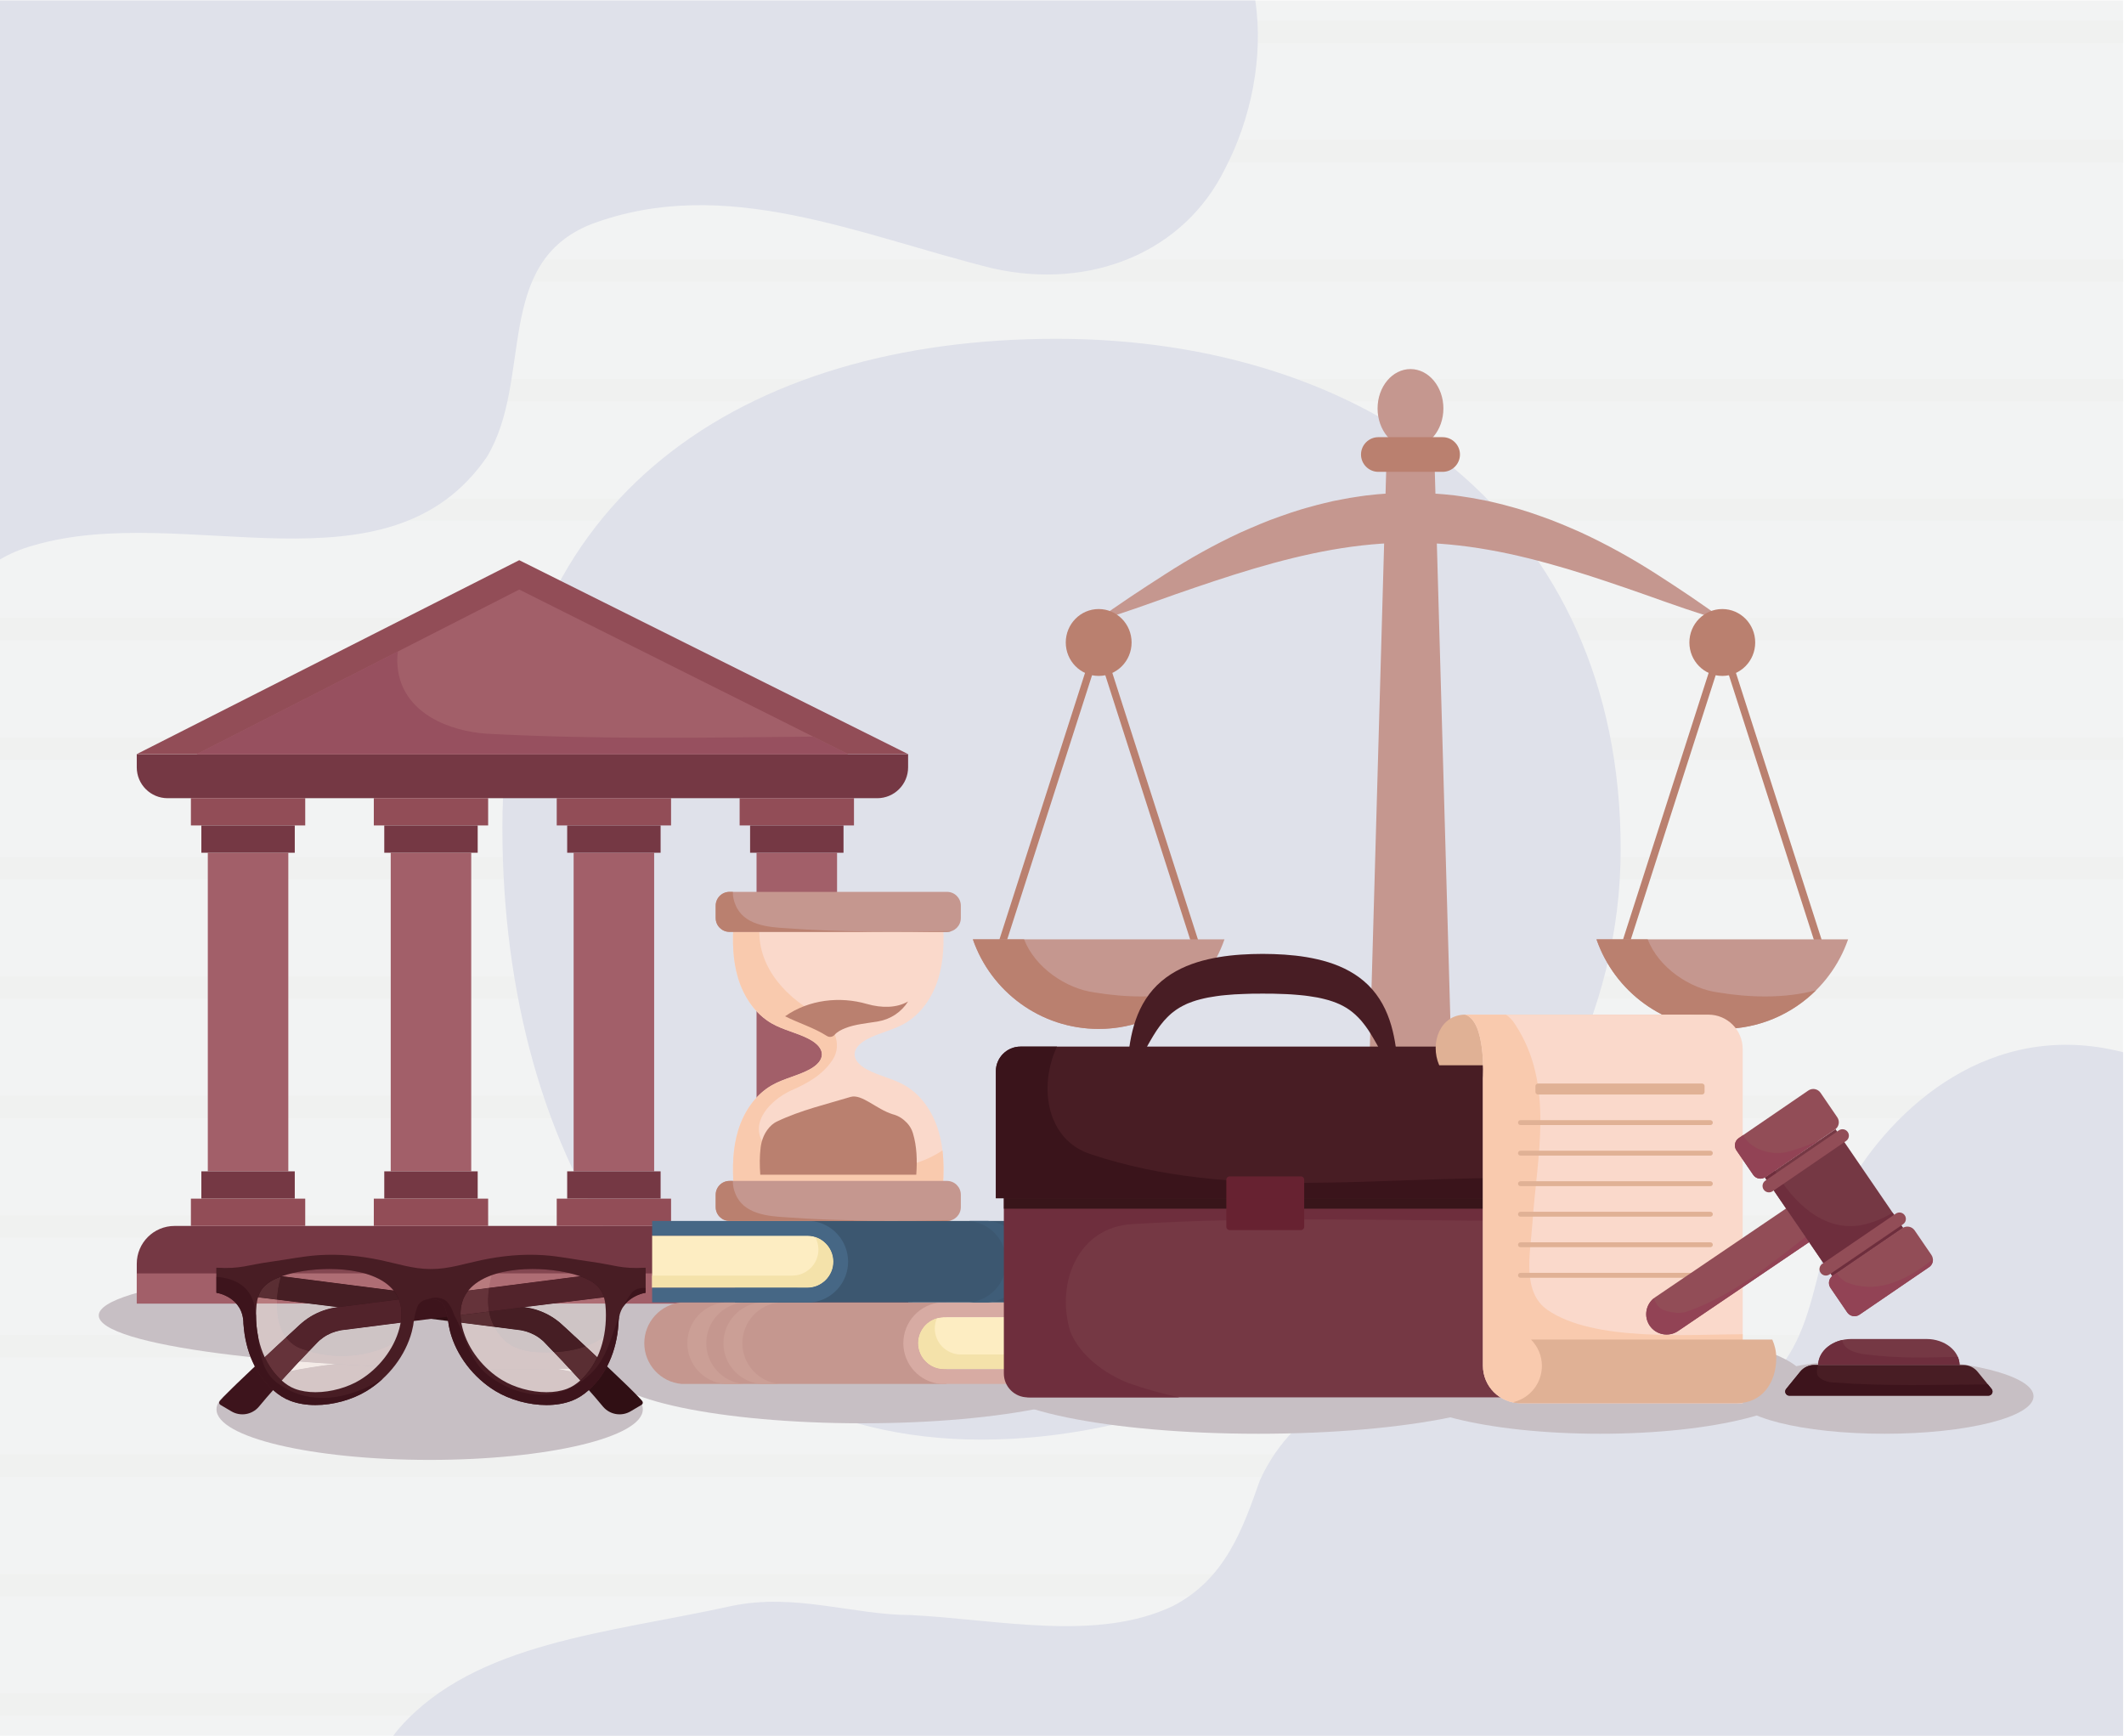 <?xml version="1.0" encoding="UTF-8" standalone="no"?>
<!-- Created with Inkscape (http://www.inkscape.org/) -->

<svg
   version="1.1"
   id="svg2"
   width="3129.333"
   height="2557.333"
   viewBox="0 0 3129.333 2557.333"
   sodipodi:docname="vecteezy_legal-advice-illustration_5968482.eps"
   xmlns:inkscape="http://www.inkscape.org/namespaces/inkscape"
   xmlns:sodipodi="http://sodipodi.sourceforge.net/DTD/sodipodi-0.dtd"
   xmlns="http://www.w3.org/2000/svg"
   xmlns:svg="http://www.w3.org/2000/svg">
  <defs
     id="defs6" />
  <sodipodi:namedview
     id="namedview4"
     pagecolor="#ffffff"
     bordercolor="#000000"
     borderopacity="0.25"
     inkscape:showpageshadow="2"
     inkscape:pageopacity="0.0"
     inkscape:pagecheckerboard="0"
     inkscape:deskcolor="#d1d1d1" />
  <g
     id="g8"
     inkscape:groupmode="layer"
     inkscape:label="ink_ext_XXXXXX"
     transform="matrix(1.333,0,0,-1.333,0,2557.333)">
    <g
       id="g10"
       transform="scale(0.1)">
      <path
         d="M -0.031,2.902 H 23465.269 V 19180.002 H -0.031 Z"
         style="fill:#f2f3f3;fill-opacity:1;fill-rule:nonzero;stroke:none"
         id="path12" />
      <path
         d="M 23465.4,18710.4 H -0.004 v 247.3 H 23465.4 v -247.3"
         style="fill:#f0f1f0;fill-opacity:1;fill-rule:nonzero;stroke:none"
         id="path14" />
      <path
         d="M 23465.4,17390 H -0.004 v 247.3 H 23465.4 V 17390"
         style="fill:#f0f1f0;fill-opacity:1;fill-rule:nonzero;stroke:none"
         id="path16" />
      <path
         d="M 23465.4,16069.6 H -0.004 V 16317 H 23465.4 v -247.4"
         style="fill:#f0f1f0;fill-opacity:1;fill-rule:nonzero;stroke:none"
         id="path18" />
      <path
         d="M 23465.4,14749.3 H -0.004 v 247.3 H 23465.4 v -247.3"
         style="fill:#f0f1f0;fill-opacity:1;fill-rule:nonzero;stroke:none"
         id="path20" />
      <path
         d="M 23465.4,13428.9 H -0.004 v 247.3 H 23465.4 v -247.3"
         style="fill:#f0f1f0;fill-opacity:1;fill-rule:nonzero;stroke:none"
         id="path22" />
      <path
         d="M 23465.4,12108.5 H -0.004 v 247.3 H 23465.4 v -247.3"
         style="fill:#f0f1f0;fill-opacity:1;fill-rule:nonzero;stroke:none"
         id="path24" />
      <path
         d="M 23465.4,10788.1 H -0.004 v 247.3 H 23465.4 v -247.3"
         style="fill:#f0f1f0;fill-opacity:1;fill-rule:nonzero;stroke:none"
         id="path26" />
      <path
         d="M 23465.4,9467.77 H -0.004 v 247.27 H 23465.4 v -247.27"
         style="fill:#f0f1f0;fill-opacity:1;fill-rule:nonzero;stroke:none"
         id="path28" />
      <path
         d="M 23465.4,8147.4 H -0.004 v 247.3 H 23465.4 v -247.3"
         style="fill:#f0f1f0;fill-opacity:1;fill-rule:nonzero;stroke:none"
         id="path30" />
      <path
         d="M 23465.4,6827 H -0.004 v 247.3 H 23465.4 V 6827"
         style="fill:#f0f1f0;fill-opacity:1;fill-rule:nonzero;stroke:none"
         id="path32" />
      <path
         d="M 23465.4,5506.6 H -0.004 v 247.3 H 23465.4 v -247.3"
         style="fill:#f0f1f0;fill-opacity:1;fill-rule:nonzero;stroke:none"
         id="path34" />
      <path
         d="M -0.031,4186.2 H 23465.269 v 247.402 H -0.031 Z"
         style="fill:#f0f1f0;fill-opacity:1;fill-rule:nonzero;stroke:none"
         id="path36" />
      <path
         d="M 23465.4,2865.9 H -0.004 v 247.3 H 23465.4 v -247.3"
         style="fill:#f0f1f0;fill-opacity:1;fill-rule:nonzero;stroke:none"
         id="path38" />
      <path
         d="M 23465.4,1545.5 H -0.004 v 247.3 H 23465.4 v -247.3"
         style="fill:#f0f1f0;fill-opacity:1;fill-rule:nonzero;stroke:none"
         id="path40" />
      <path
         d="M 23465.4,225.102 H -0.004 v 247.3 H 23465.4 v -247.3"
         style="fill:#f0f1f0;fill-opacity:1;fill-rule:nonzero;stroke:none"
         id="path42" />
      <path
         d="m 5382.84,14137.6 c 513.88,857.1 64.25,2142.8 1156.2,2571.3 1477.38,551 2954.73,-122.4 4432.06,-489.8 1092,-244.8 2119.7,183.7 2569.3,1102.1 284.4,542 428.3,1231.8 333.6,1858.8 H -0.004 V 13002.2 C 107.621,13066.2 230.359,13119.3 372.691,13158.1 c 1670.039,489.7 3918.199,-612.3 5010.149,979.5"
         style="fill:#dfe1ea;fill-opacity:1;fill-rule:nonzero;stroke:none"
         id="path44" />
      <path
         d="m 20413.4,6058.3 c -449.6,-844.9 -256.9,-2037.7 -1348.9,-2385.6 -835,-298.3 -1798.5,-49.7 -2762,198.8 -1092,248.5 -1991.2,-198.8 -2376.6,-1043.7 -192.8,-546.8 -385.5,-1093.5 -963.5,-1391.7 -835.1,-397.6 -1927,-149.1 -2890.5,-99.4 -642.34,0 -1284.7,248.5 -1991.27,99.4 C 6731.74,1137.9 5254.39,1038.5 4419.37,94.203 4392.45,64.398 4368.47,33.902 4346.84,2.801 H 23465.4 V 7556.9 c -1461.5,375.3 -2541.8,-610.3 -3052,-1498.6"
         style="fill:#dfe1ea;fill-opacity:1;fill-rule:nonzero;stroke:none"
         id="path46" />
      <path
         d="m 17912.8,9800.41 c 0,-3667.31 -3624.7,-6524.91 -7069.7,-6524.91 -3445.02,0 -5290.51,3098.7 -5290.51,6766.1 0,3667.3 2677.47,5399.2 6122.51,5399.2 3445,0 6237.7,-1973.1 6237.7,-5640.39"
         style="fill:#dfe1ea;fill-opacity:1;fill-rule:nonzero;stroke:none"
         id="path48" />
      <path
         d="m 7104.82,3610.1 c 0,-308.6 -1054.88,-558.7 -2356.06,-558.7 -1301.11,0 -2355.92,250.1 -2355.92,558.7 0,308.6 1054.81,558.7 2355.92,558.7 1301.18,0 2356.06,-250.1 2356.06,-558.7"
         style="fill:#c7bfc4;fill-opacity:1;fill-rule:nonzero;stroke:none"
         id="path50" />
      <path
         d="m 10223.5,4647.9 c 0,-328 -2044.21,-594 -4565.98,-594 -2521.7,0 -4565.99,266 -4565.99,594 0,328.1 2044.29,594.1 4565.99,594.1 2521.77,0 4565.98,-266 4565.98,-594.1"
         style="fill:#c7bfc4;fill-opacity:1;fill-rule:nonzero;stroke:none"
         id="path52" />
      <path
         d="m 12361.9,4051.9 c 0,-329.1 -1268.1,-595.9 -2832.4,-595.9 -1564.3,0 -2832.41,266.8 -2832.41,595.9 0,329.2 1268.11,596 2832.41,596 1564.3,0 2832.4,-266.8 2832.4,-596"
         style="fill:#c7bfc4;fill-opacity:1;fill-rule:nonzero;stroke:none"
         id="path54" />
      <path
         d="m 16902.4,3956.1 c 0,-340 -1340.4,-615.7 -2993.9,-615.7 -1653.5,0 -2993.9,275.7 -2993.9,615.7 0,340 1340.4,615.7 2993.9,615.7 1653.5,0 2993.9,-275.7 2993.9,-615.7"
         style="fill:#c7bfc4;fill-opacity:1;fill-rule:nonzero;stroke:none"
         id="path56" />
      <path
         d="m 19958,3914.2 c 0,-316.9 -1016.8,-573.8 -2271,-573.8 -1254.3,0 -2271.1,256.9 -2271.1,573.8 0,317 1016.8,573.9 2271.1,573.9 1254.2,0 2271,-256.9 2271,-573.9"
         style="fill:#c7bfc4;fill-opacity:1;fill-rule:nonzero;stroke:none"
         id="path58" />
      <path
         d="m 22475.9,3754.6 c 0,-228.8 -736.7,-414.2 -1645.5,-414.2 -908.8,0 -1645.4,185.4 -1645.4,414.2 0,228.7 736.6,414.2 1645.4,414.2 908.8,0 1645.5,-185.5 1645.5,-414.2"
         style="fill:#c7bfc4;fill-opacity:1;fill-rule:nonzero;stroke:none"
         id="path60" />
      <path
         d="M 10037,10850.8 H 1511.62 V 10705 c 0,-188.4 152.71,-341.1 341.11,-341.1 h 7843.14 c 188.38,0 341.13,152.7 341.13,341.1 v 145.8"
         style="fill:#753844;fill-opacity:1;fill-rule:nonzero;stroke:none"
         id="path62" />
      <path
         d="M 9619.23,5636.9 H 1929.36 c -230.73,0 -417.73,-187 -417.73,-417.8 V 4779.2 H 10037 v 439.9 c 0,230.8 -187.05,417.8 -417.77,417.8"
         style="fill:#753844;fill-opacity:1;fill-rule:nonzero;stroke:none"
         id="path64" />
      <path
         d="M 1511.63,4779.2 H 10037 v 333.102 H 1511.63 Z"
         style="fill:#a25f69;fill-opacity:1;fill-rule:nonzero;stroke:none"
         id="path66" />
      <path
         d="M 10037,10851.2 H 1511.62 l 4227.22,2143 z"
         style="fill:#924d57;fill-opacity:1;fill-rule:nonzero;stroke:none"
         id="path68" />
      <path
         d="M 9373.51,10851.3 5738.84,12669.5 2175.07,10851.3 Z"
         style="fill:#a25f69;fill-opacity:1;fill-rule:nonzero;stroke:none"
         id="path70" />
      <path
         d="m 5380.59,11076.7 c -407.57,27.2 -896.65,217.4 -978.14,679.3 -14.66,84.9 -15.33,160.9 -4.45,229.4 L 2175.07,10851.3 h 7198.44 l -385.87,193 c -1203.39,-11.4 -2396.64,-32.5 -3607.05,32.4"
         style="fill:#97505f;fill-opacity:1;fill-rule:nonzero;stroke:none"
         id="path72" />
      <path
         d="M 3373.6,10062.9 H 2109.94 v 301.7 H 3373.6 v -301.7"
         style="fill:#924d57;fill-opacity:1;fill-rule:nonzero;stroke:none"
         id="path74" />
      <path
         d="m 3186.67,9761.17 h -889.8 V 6240.3 h 889.8 v 3520.87"
         style="fill:#a25f69;fill-opacity:1;fill-rule:nonzero;stroke:none"
         id="path76" />
      <path
         d="M 3258.03,9761.17 H 2225.52 v 301.73 h 1032.51 v -301.73"
         style="fill:#753844;fill-opacity:1;fill-rule:nonzero;stroke:none"
         id="path78" />
      <path
         d="M 3258.03,5938.6 H 2225.52 v 301.7 h 1032.51 v -301.7"
         style="fill:#753844;fill-opacity:1;fill-rule:nonzero;stroke:none"
         id="path80" />
      <path
         d="M 3373.6,5636.9 H 2109.94 v 301.7 H 3373.6 v -301.7"
         style="fill:#924d57;fill-opacity:1;fill-rule:nonzero;stroke:none"
         id="path82" />
      <path
         d="M 5395.29,10062.9 H 4131.64 v 301.7 h 1263.65 v -301.7"
         style="fill:#924d57;fill-opacity:1;fill-rule:nonzero;stroke:none"
         id="path84" />
      <path
         d="M 5208.37,9761.17 H 4318.56 V 6240.3 h 889.81 v 3520.87"
         style="fill:#a25f69;fill-opacity:1;fill-rule:nonzero;stroke:none"
         id="path86" />
      <path
         d="M 5279.73,9761.17 H 4247.21 v 301.73 h 1032.52 v -301.73"
         style="fill:#753844;fill-opacity:1;fill-rule:nonzero;stroke:none"
         id="path88" />
      <path
         d="M 5279.73,5938.6 H 4247.21 v 301.7 h 1032.52 v -301.7"
         style="fill:#753844;fill-opacity:1;fill-rule:nonzero;stroke:none"
         id="path90" />
      <path
         d="M 5395.29,5636.9 H 4131.64 v 301.7 h 1263.65 v -301.7"
         style="fill:#924d57;fill-opacity:1;fill-rule:nonzero;stroke:none"
         id="path92" />
      <path
         d="M 7416.96,10062.9 H 6153.31 v 301.7 h 1263.65 v -301.7"
         style="fill:#924d57;fill-opacity:1;fill-rule:nonzero;stroke:none"
         id="path94" />
      <path
         d="M 7230.04,9761.17 H 6340.23 V 6240.3 h 889.81 v 3520.87"
         style="fill:#a25f69;fill-opacity:1;fill-rule:nonzero;stroke:none"
         id="path96" />
      <path
         d="M 7301.4,9761.17 H 6268.88 v 301.73 H 7301.4 v -301.73"
         style="fill:#753844;fill-opacity:1;fill-rule:nonzero;stroke:none"
         id="path98" />
      <path
         d="M 7301.4,5938.6 H 6268.88 v 301.7 H 7301.4 v -301.7"
         style="fill:#753844;fill-opacity:1;fill-rule:nonzero;stroke:none"
         id="path100" />
      <path
         d="M 7416.96,5636.9 H 6153.31 v 301.7 h 1263.65 v -301.7"
         style="fill:#924d57;fill-opacity:1;fill-rule:nonzero;stroke:none"
         id="path102" />
      <path
         d="M 9438.66,10062.9 H 8175 v 301.7 h 1263.66 v -301.7"
         style="fill:#924d57;fill-opacity:1;fill-rule:nonzero;stroke:none"
         id="path104" />
      <path
         d="M 9251.74,9761.17 H 8361.9 V 6240.3 h 889.84 v 3520.87"
         style="fill:#a25f69;fill-opacity:1;fill-rule:nonzero;stroke:none"
         id="path106" />
      <path
         d="M 9323.07,9761.17 H 8290.58 v 301.73 h 1032.49 v -301.73"
         style="fill:#753844;fill-opacity:1;fill-rule:nonzero;stroke:none"
         id="path108" />
      <path
         d="M 9323.07,5938.6 H 8290.58 v 301.7 h 1032.49 v -301.7"
         style="fill:#753844;fill-opacity:1;fill-rule:nonzero;stroke:none"
         id="path110" />
      <path
         d="M 9438.66,5636.9 H 8175 v 301.7 h 1263.66 v -301.7"
         style="fill:#924d57;fill-opacity:1;fill-rule:nonzero;stroke:none"
         id="path112" />
      <path
         d="m 15953.4,14671.1 c 0,240.3 -162.9,435.2 -363.7,435.2 -200.9,0 -363.8,-194.9 -363.8,-435.2 0,-240.3 162.9,-435.1 363.8,-435.1 200.8,0 363.7,194.8 363.7,435.1"
         style="fill:#c5978f;fill-opacity:1;fill-rule:nonzero;stroke:none"
         id="path114" />
      <path
         d="m 12143.3,12084.7 -38.9,12.5 L 11018,8714.4 h 2250.7 l -1125.4,3504.2 -38.9,-121.4 38.9,-12.5 -38.9,-12.5 1052.1,-3276 h -2026.3 l 1052.1,3276 -39,12.5 -38.9,-12.5 38.9,12.5"
         style="fill:#ba806f;fill-opacity:1;fill-rule:nonzero;stroke:none"
         id="path116" />
      <path
         d="m 15167,6896.2 c -250.3,17.8 -571.4,92.8 -601.5,326.5 -302.5,-67.6 -526.7,-288.4 -530.5,-549.6 h 3109.3 c -0.9,62.1 -14.4,121.8 -38.3,177.9 -640.2,-11.2 -1283.6,-36.8 -1939,45.2"
         style="fill:#6e2e3d;fill-opacity:1;fill-rule:nonzero;stroke:none"
         id="path118" />
      <path
         d="m 13401.6,5998.6 h 4376.1 c 76.5,0 118.7,88.8 70.4,148.2 l -307.8,377.8 c -76.5,94 -191.3,148.5 -312.5,148.5 h -3276.3 c -121.2,0 -236,-54.5 -312.5,-148.5 l -307.8,-377.8 c -48.3,-59.4 -6.1,-148.2 70.4,-148.2"
         style="fill:#c5978f;fill-opacity:1;fill-rule:nonzero;stroke:none"
         id="path120" />
      <path
         d="m 14358.5,6289.8 c -112.3,0 -292,67.4 -336.9,157.2 -27.1,81.2 -14.2,155.1 16.6,226.1 h -86.7 c -121.2,0 -236,-54.5 -312.5,-148.5 l -307.8,-377.8 c -48.3,-59.4 -6.1,-148.2 70.4,-148.2 h 4376.1 c 76.5,0 118.7,88.8 70.4,148.2 l -81.5,100 c -1129.4,-8.9 -2261.9,-45.2 -3408.1,43"
         style="fill:#ba806f;fill-opacity:1;fill-rule:nonzero;stroke:none"
         id="path122" />
      <path
         d="m 17144.3,6673.1 c -4.6,314.7 -329.1,571.1 -725.3,571.1 h -1658.7 c -396.2,0 -720.7,-256.4 -725.3,-571.1 h 3109.3"
         style="fill:#ba806f;fill-opacity:1;fill-rule:nonzero;stroke:none"
         id="path124" />
      <path
         d="m 15853.5,14145.7 h -527.7 l -195.9,-6901.5 h 919.6 l -196,6901.5"
         style="fill:#c5978f;fill-opacity:1;fill-rule:nonzero;stroke:none"
         id="path126" />
      <path
         d="m 19075,12316.3 c -301.9,85.9 -595.7,191.4 -887.3,295.1 -290.5,101.9 -578.9,200.8 -867.4,287 -288.7,84.9 -576.6,159.9 -865.2,210.1 -288.4,51.3 -576.9,79.1 -865.4,79.4 -288.6,0.2 -577.1,-27.6 -865.7,-78.3 -288.5,-50.6 -577.2,-123.5 -865.8,-208.8 -288.9,-85.5 -577.9,-183.6 -869,-284.6 -291.6,-103.8 -584.3,-211.3 -884.8,-299.9 252.9,185.9 512.5,355 775.3,523.8 263.8,170.4 539.5,324.5 828.1,458.7 145.6,63.8 292.1,128.5 444.3,180.4 75.3,27.8 152.4,52.2 229.4,76.4 38.6,11.9 77.9,21.9 116.9,32.8 39.1,10.8 78.1,21.8 117.8,30.8 l 118.7,28.4 120.2,23 c 40,8.1 80.4,14.8 121,20.6 40.5,5.9 80.8,12.9 121.5,17.9 162.9,20.3 327.4,28.6 492.1,31.4 164.6,-2.2 329.1,-11.4 492.1,-30.8 40.7,-5 81,-11.9 121.6,-17.9 40.5,-5.8 80.9,-12.4 120.9,-20.5 l 120.2,-23 c 39.8,-8.6 79.3,-18.5 118.9,-27.9 39.7,-9 78.7,-20 117.8,-30.8 39,-11 78.3,-20.9 116.9,-32.8 77.3,-23.5 154.3,-48.2 229.6,-75.9 152.3,-52 299.2,-115.5 444.7,-179.7 289,-133.5 565.2,-286.8 829.6,-456.3 262.8,-168.9 521.4,-340 773,-528.6"
         style="fill:#c5978f;fill-opacity:1;fill-rule:nonzero;stroke:none"
         id="path128" />
      <path
         d="m 10753,8803.9 c 199.5,-575.9 746.5,-989.7 1390.3,-989.7 643.9,0 1190.8,413.8 1390.4,989.7 H 10753"
         style="fill:#c5978f;fill-opacity:1;fill-rule:nonzero;stroke:none"
         id="path130" />
      <path
         d="m 12095.5,8217.7 c -311.8,41.6 -654.9,273.3 -776.7,586.2 H 10753 c 199.5,-575.9 746.5,-989.7 1390.3,-989.7 404.6,0 770.8,163.4 1036.6,427.6 -348.3,-93.5 -739.1,-81.6 -1084.4,-24.1"
         style="fill:#ba806f;fill-opacity:1;fill-rule:nonzero;stroke:none"
         id="path132" />
      <path
         d="m 19036,12084.7 -39,12.5 -1086.4,-3382.8 h 2250.7 l -1125.3,3504.1 -39,-121.3 39,-12.5 -39,-12.5 1052.1,-3276 h -2026.2 l 1052,3276 -38.9,12.5 -39,-12.5 39,12.5"
         style="fill:#ba806f;fill-opacity:1;fill-rule:nonzero;stroke:none"
         id="path134" />
      <path
         d="m 17645.6,8803.9 c 199.6,-575.9 746.5,-989.7 1390.4,-989.7 643.9,0 1190.8,413.8 1390.3,989.7 h -2780.7"
         style="fill:#c5978f;fill-opacity:1;fill-rule:nonzero;stroke:none"
         id="path136" />
      <path
         d="m 18988.1,8217.7 c -311.7,41.6 -654.9,273.3 -776.7,586.2 h -565.8 c 199.6,-575.9 746.5,-989.7 1390.4,-989.7 404.5,0 770.7,163.4 1036.6,427.6 -348.4,-93.5 -739.2,-81.6 -1084.5,-24.1"
         style="fill:#ba806f;fill-opacity:1;fill-rule:nonzero;stroke:none"
         id="path138" />
      <path
         d="m 12507.1,12084.7 c 0,204.2 -162.9,369.6 -363.8,369.6 -200.8,0 -363.7,-165.4 -363.7,-369.6 0,-204.1 162.9,-369.5 363.7,-369.5 200.9,0 363.8,165.4 363.8,369.5"
         style="fill:#ba806f;fill-opacity:1;fill-rule:nonzero;stroke:none"
         id="path140" />
      <path
         d="m 19399.7,12084.7 c 0,204.2 -162.8,369.6 -363.7,369.6 -200.9,0 -363.8,-165.4 -363.8,-369.6 0,-204.1 162.9,-369.5 363.8,-369.5 200.9,0 363.7,165.4 363.7,369.5"
         style="fill:#ba806f;fill-opacity:1;fill-rule:nonzero;stroke:none"
         id="path142" />
      <path
         d="m 15945,13970.5 h -710.7 c -105.3,0 -191.5,86.2 -191.5,191.6 0,105.3 86.2,191.5 191.5,191.5 h 710.7 c 105.3,0 191.5,-86.2 191.5,-191.5 0,-105.4 -86.2,-191.6 -191.5,-191.6"
         style="fill:#ba806f;fill-opacity:1;fill-rule:nonzero;stroke:none"
         id="path144" />
      <path
         d="m 10461.8,4791.4 -5.7,0.3 H 7533.7 l -3.05,-0.1 c -111.01,-10 -214.14,-61.3 -290.32,-144.4 -76.87,-83.9 -119.18,-192.4 -119.18,-305.7 0,-113.3 42.31,-221.9 119.18,-305.7 76.18,-83.1 179.28,-134.4 290.32,-144.4 l 1.52,-0.2 h 2923.93 l 5.7,0.3 v 899.9"
         style="fill:#c5978f;fill-opacity:1;fill-rule:nonzero;stroke:none"
         id="path146" />
      <path
         d="m 10431.3,4629.1 c -156.9,-1.6 -284.5,-130.7 -284.5,-287.6 0,-157 127.6,-286 284.6,-287.6 h 1714.4 v 575.2 h -1714.5"
         style="fill:#fdedc2;fill-opacity:1;fill-rule:nonzero;stroke:none"
         id="path148" />
      <path
         d="m 10616.7,4216.5 c -157,1.6 -284.7,130.7 -284.7,287.6 0,40.3 8.6,78.7 23.8,113.7 -120.3,-34.5 -209,-145.5 -209,-276.3 0,-157 127.6,-286 284.6,-287.6 h 1714.4 v 162.6 h -1529.1"
         style="fill:#f4e2aa;fill-opacity:1;fill-rule:nonzero;stroke:none"
         id="path150" />
      <path
         d="m 12145.8,4053.9 h -1714.4 c -157,1.6 -284.6,130.6 -284.6,287.6 0,156.9 127.6,286 284.5,287.6 h 1714.5 v 162.6 h -1749.1 l -3,-0.1 c -111,-10 -214.2,-61.3 -290.4,-144.4 -76.8,-83.9 -119.13,-192.4 -119.13,-305.7 0,-113.3 42.33,-221.9 119.13,-305.7 76.2,-83.1 179.4,-134.4 290.4,-144.4 l 1.5,-0.2 h 1750.6 v 162.7"
         style="fill:#d7aba3;fill-opacity:1;fill-rule:nonzero;stroke:none"
         id="path152" />
      <path
         d="m 7715.97,4647.2 c 76.21,83.1 179.3,134.4 290.35,144.4 l 3.02,0.1 h 209.23 l -3.04,-0.1 c -111.02,-10 -214.14,-61.3 -290.32,-144.4 -76.85,-83.9 -119.18,-192.4 -119.18,-305.7 0,-113.3 42.33,-221.9 119.18,-305.7 76.18,-83.1 179.27,-134.4 290.32,-144.4 l 1.51,-0.2 h -209.21 l -1.54,0.2 c -111.02,10 -214.11,61.3 -290.32,144.4 -76.86,83.8 -119.19,192.4 -119.19,305.7 0,113.3 42.33,221.8 119.19,305.7"
         style="fill:#cb9f96;fill-opacity:1;fill-rule:nonzero;stroke:none"
         id="path154" />
      <path
         d="m 8115.13,4647.2 c 76.18,83.1 179.29,134.4 290.32,144.4 l 3.05,0.1 h 209.21 l -3.04,-0.1 c -111.03,-10 -214.15,-61.3 -290.33,-144.4 -76.85,-83.9 -119.18,-192.4 -119.18,-305.7 0,-113.3 42.33,-221.9 119.18,-305.7 76.18,-83.1 179.3,-134.4 290.33,-144.4 l 1.53,-0.2 h -209.24 l -1.51,0.2 c -111.05,10 -214.14,61.3 -290.32,144.4 -76.89,83.8 -119.19,192.4 -119.19,305.7 0,113.3 42.3,221.8 119.19,305.7"
         style="fill:#cb9f96;fill-opacity:1;fill-rule:nonzero;stroke:none"
         id="path156" />
      <path
         d="m 8896.23,5691.9 5.73,0.3 h 2922.34 l 3.1,-0.1 c 111,-10 214.1,-61.4 290.3,-144.5 76.8,-83.8 119.2,-192.4 119.2,-305.6 0,-113.3 -42.4,-221.9 -119.2,-305.7 -76.2,-83.1 -179.3,-134.4 -290.3,-144.5 l -1.6,-0.1 H 8901.96 l -5.73,0.3 v 899.9"
         style="fill:#3c5770;fill-opacity:1;fill-rule:nonzero;stroke:none"
         id="path158" />
      <path
         d="m 8896.23,5691.9 5.73,0.3 h -772.77 l -5.73,-0.3 V 4792 l 5.73,-0.3 h 772.77 l -5.73,0.3 v 899.9"
         style="fill:#3c5770;fill-opacity:1;fill-rule:nonzero;stroke:none"
         id="path160" />
      <path
         d="m 11611.5,5547.6 c -76.2,83.1 -179.3,134.5 -290.3,144.5 l -3.1,0.1 h -209.2 l 3,-0.1 c 111.1,-10 214.2,-61.4 290.4,-144.5 76.8,-83.8 119.2,-192.4 119.2,-305.6 0,-113.3 -42.4,-221.9 -119.2,-305.7 -76.2,-83.1 -179.3,-134.4 -290.3,-144.5 l -1.6,-0.1 h 209.3 l 1.5,0.1 c 111,10.1 214.1,61.4 290.3,144.5 76.9,83.8 119.2,192.4 119.2,305.7 0,113.2 -42.3,221.8 -119.2,305.6"
         style="fill:#3f5d78;fill-opacity:1;fill-rule:nonzero;stroke:none"
         id="path162" />
      <path
         d="m 11212.4,5547.6 c -76.2,83.1 -179.3,134.5 -290.4,144.5 l -3,0.1 h -209.2 l 3,-0.1 c 111.1,-10 214.2,-61.4 290.3,-144.5 76.9,-83.8 119.2,-192.4 119.2,-305.6 0,-113.3 -42.3,-221.9 -119.2,-305.7 -76.1,-83.1 -179.2,-134.4 -290.3,-144.5 l -1.5,-0.1 h 209.2 l 1.5,0.1 c 111.1,10.1 214.2,61.4 290.4,144.5 76.8,83.8 119.2,192.4 119.2,305.7 0,113.2 -42.4,221.8 -119.2,305.6"
         style="fill:#3f5d78;fill-opacity:1;fill-rule:nonzero;stroke:none"
         id="path164" />
      <path
         d="m 8926.71,5529.5 h -1718.8 v -575.1 h 1718.71 c 156.93,1.6 284.61,130.6 284.61,287.6 0,156.9 -127.68,285.9 -284.52,287.5"
         style="fill:#fdedc2;fill-opacity:1;fill-rule:nonzero;stroke:none"
         id="path166" />
      <path
         d="m 9008.62,5516.5 c 23.61,-41.7 37.27,-89.6 37.27,-140.6 0,-157 -127.67,-286 -284.61,-287.6 H 7207.91 v -133.9 h 1718.71 c 156.93,1.6 284.61,130.6 284.61,287.6 0,128.4 -85.56,238.1 -202.61,274.5"
         style="fill:#f4e2aa;fill-opacity:1;fill-rule:nonzero;stroke:none"
         id="path168" />
      <path
         d="m 9254.67,5547.6 c -76.2,83.1 -179.3,134.5 -290.34,144.5 l -3.05,0.1 H 7207.91 v -162.7 h 1718.8 c 156.84,-1.6 284.52,-130.6 284.52,-287.5 0,-157 -127.68,-286 -284.61,-287.6 H 7207.91 v -162.7 h 1754.9 l 1.52,0.1 c 111.04,10.1 214.14,61.4 290.34,144.5 76.85,83.8 119.19,192.4 119.19,305.7 0,113.2 -42.34,221.8 -119.19,305.6"
         style="fill:#466785;fill-opacity:1;fill-rule:nonzero;stroke:none"
         id="path170" />
      <path
         d="m 15250.1,7585.7 -14.9,26.2 -13.7,25.9 c -9.7,17.1 -18.9,34.1 -28.9,50.5 -18.9,33 -38,64.9 -57.5,95 l -14.7,22.4 c -5.3,7.1 -10.1,14.4 -15.1,21.5 -9.5,14.5 -20.2,27.8 -30.4,41.1 -10.3,13.4 -20.9,25.7 -30.9,38.4 -11,11.7 -21.1,23.8 -32.3,34.6 -86.7,89 -177.3,139.9 -282.8,176.2 -26.2,9.5 -53.8,17.3 -82,24.4 l -43,10.6 c -14.3,3.6 -29.7,6.1 -44.4,9.2 -60.3,10.4 -123.4,20.5 -189.1,26.1 -16.7,1.3 -33,2.6 -49.6,4.3 l -50.4,3.9 c -16.8,1.4 -34.2,1.7 -51.3,2.7 -17,0.9 -34.1,1.7 -51.7,1.8 -69,3.6 -140.4,4 -211.8,3.6 -71.3,0.4 -142.6,0.1 -211.5,-3.7 -69.2,-1.5 -137.3,-6.6 -202.6,-12.8 -65.6,-5.7 -128.6,-15.9 -188.9,-26.5 -30.2,-5.5 -59,-12.8 -87.4,-20 -28.3,-7.1 -55.9,-15.1 -82.1,-24.6 -13,-4.8 -26.4,-9.5 -38.9,-14.7 l -19.4,-7.5 -18.5,-8.4 c -25.3,-11 -48.1,-24.8 -72.5,-38.2 -11.6,-7.2 -23.3,-14.6 -34.8,-22.6 -11,-8.4 -22.9,-16.3 -34,-25.5 l -17.1,-13.5 -16.5,-14.7 c -11.5,-9.6 -21.3,-21 -32.7,-31.5 -11.2,-10.8 -21.5,-22.8 -32.5,-34.6 -10,-12.5 -20.7,-24.8 -31.1,-38.1 -10.2,-13.3 -21,-26.5 -30.6,-40.9 -5,-7.1 -9.7,-14.3 -15.1,-21.4 l -14.8,-22.3 c -19.6,-29.9 -38.8,-61.7 -57.7,-94.6 -10,-16.3 -19.2,-33.3 -28.9,-50.3 l -13.8,-25.9 -14.9,-26.1 -17.1,-30.1 c -23.6,-41.4 -76.3,-55.8 -117.7,-32.2 -31.6,18 -47.5,53.2 -42.7,87.2 23.1,161.9 64.7,327.6 149.2,479.1 42.4,75.3 95,146.1 157.3,207.3 62.4,61.1 133.2,112.7 208.1,154.3 150.3,83.8 313.5,128.5 474.7,156 161.9,27.2 323.9,35.4 484.6,36.1 160.6,-0.8 322.5,-8.9 484.4,-35.8 161.2,-27.2 324.5,-71.5 475,-155.1 75,-41.6 145.9,-93.4 208.2,-154.6 62.3,-61.3 114.6,-132.6 156.7,-208 83.8,-152 124.5,-317.7 147.6,-479.3 6.8,-47.2 -26,-91 -73.2,-97.7 -36.1,-5.2 -70.2,12.8 -87.2,42.6 l -17.1,30.2"
         style="fill:#481d24;fill-opacity:1;fill-rule:nonzero;stroke:none"
         id="path172" />
      <path
         d="m 16580.6,3742.7 h -5192.2 c -144.9,0 -263.4,118.6 -263.4,263.5 v 3324 c 0,144.9 118.5,263.5 263.4,263.5 h 5192.2 c 144.9,0 263.5,-118.6 263.5,-263.5 v -3324 c 0,-144.9 -118.6,-263.5 -263.5,-263.5"
         style="fill:#753844;fill-opacity:1;fill-rule:nonzero;stroke:none"
         id="path174" />
      <path
         d="m 11828.3,4473.7 c -161.3,537.9 89.7,1147.4 681.3,1183.3 1428.9,88.2 2875.2,37.7 4304.6,36 v 1637.2 c 0,144.9 -118.5,263.5 -263.4,263.5 h -5192.2 c -144.9,0 -263.4,-118.6 -263.4,-263.5 v -3324 c 0,-144.9 118.5,-263.5 263.4,-263.5 h 1679.3 c -189.8,40.2 -378,91.6 -564.1,157.3 -269,107.5 -537.9,304.7 -645.5,573.7"
         style="fill:#6e2e3d;fill-opacity:1;fill-rule:nonzero;stroke:none"
         id="path176" />
      <path
         d="m 16814.2,5827.6 v 1502.6 c 0,144.9 -118.5,263.5 -263.4,263.5 h -5192.2 c -144.9,0 -263.4,-118.6 -263.4,-263.5 V 5827.6 h 5719"
         style="fill:#38151a;fill-opacity:1;fill-rule:nonzero;stroke:none"
         id="path178" />
      <path
         d="m 16902.4,5943.2 v 1403.9 c 0,149.4 -122.2,271.7 -271.6,271.7 h -5352.2 c -149.4,0 -271.6,-122.3 -271.6,-271.7 V 5943.2 h 5895.4"
         style="fill:#481d24;fill-opacity:1;fill-rule:nonzero;stroke:none"
         id="path180" />
      <path
         d="m 12061.4,6427.9 c -492.4,153.9 -588.3,743.4 -379,1190.9 h -403.8 c -149.4,0 -271.6,-122.3 -271.6,-271.7 V 5943.2 h 5895.4 v 220.5 c -1628,32.5 -3285.7,-254.2 -4841,264.2"
         style="fill:#3a141b;fill-opacity:1;fill-rule:nonzero;stroke:none"
         id="path182" />
      <path
         d="m 14379,5591.1 h -788.9 c -19.7,0 -35.9,16.1 -35.9,35.8 v 521.7 c 0,19.7 16.2,35.8 35.9,35.8 h 788.9 c 19.7,0 35.8,-16.1 35.8,-35.8 v -521.7 c 0,-19.7 -16.1,-35.8 -35.8,-35.8"
         style="fill:#672231;fill-opacity:1;fill-rule:nonzero;stroke:none"
         id="path184" />
      <path
         d="m 2392.84,5173.6 3365.25,-430.6 8.48,-0.6 10.05,-1.1 20.25,-2.1 c 52.46,-6.6 104.13,-18.6 154.01,-35.9 49.82,-17.5 98.01,-39.8 143.04,-67.4 22.6,-13.7 44.43,-28.7 65.4,-44.6 10.58,-8 20.64,-16.5 30.89,-24.8 l 14.86,-13.2 7.3,-6.5 6.24,-5.7 99.58,-91.8 c 132.59,-122.5 264.97,-245.3 396.57,-369.4 65.87,-62 131.53,-124.3 196.87,-187.6 l 48.98,-47.8 c 16.29,-15.9 32.59,-32 48.89,-48.5 16.24,-16.1 32.68,-33.2 49.18,-50.3 7.95,-8 17.08,-18.6 25.57,-28 l 6.5,-7.2 3.49,-3.9 4.72,-6.1 0.21,-0.3 c 10.05,-13 6.1,-31.9 -7.95,-40.2 l -121.35,-71.7 c -100.11,-59.2 -228.22,-38 -303.82,50.4 l -86.37,102.4 c -29.32,34 -59.09,67.5 -88.87,101.2 -29.91,33.5 -59.55,67.5 -89.92,100.7 l -91.56,99.3 -91.9,99.1 -93.47,97.6 -93.61,97.5 -18.99,19.7 c -5.99,5.8 -11.97,11.8 -18.41,17.2 -12.69,10.9 -25.97,21.3 -39.83,30.9 -27.61,19.4 -57.72,35.5 -89.14,48.9 -31.55,13 -64.81,22.9 -98.73,29.4 l -12.09,2 -6.05,1 -8.42,0.9 c 0,0 -3165.74,404.8 -3345.85,412.2 v 274.9"
         style="fill:#300f14;fill-opacity:1;fill-rule:nonzero;stroke:none"
         id="path186" />
      <path
         d="M 7134.07,5173.6 3768.82,4743 l -8.48,-0.6 -10.06,-1.1 -20.24,-2.1 c -52.45,-6.6 -104.12,-18.6 -154.01,-35.9 -49.83,-17.5 -98.01,-39.8 -143.04,-67.4 -22.61,-13.7 -44.44,-28.7 -65.4,-44.6 -10.59,-8 -20.64,-16.5 -30.83,-24.8 l -14.92,-13.2 -7.3,-6.5 -6.24,-5.7 -99.59,-91.8 c -132.58,-122.5 -264.96,-245.3 -396.56,-369.4 -65.87,-62 -131.54,-124.3 -196.88,-187.6 l -48.96,-47.8 c -16.31,-15.9 -32.61,-32 -48.91,-48.5 -16.24,-16.1 -32.66,-33.2 -49.17,-50.3 -7.95,-8 -17.09,-18.6 -25.56,-28 l -6.52,-7.2 -3.42,-3.9 -4.79,-6.1 -0.2,-0.3 c -10.05,-13 -6.11,-31.9 8.02,-40.2 l 121.27,-71.7 c 100.12,-59.2 228.3,-38 303.83,50.4 l 86.37,102.4 c 29.31,34 59.09,67.5 88.87,101.2 29.91,33.5 59.55,67.5 89.93,100.7 l 91.56,99.3 91.89,99.1 93.41,97.6 93.66,97.5 19,19.7 c 5.98,5.8 11.97,11.8 18.4,17.2 12.69,10.9 25.97,21.3 39.84,30.9 27.61,19.4 57.71,35.5 89.13,48.9 31.55,13 64.81,22.9 98.74,29.4 l 12.09,2 6.04,1 8.42,0.9 c 0,0 3165.75,404.8 3345.86,412.2 v 274.9"
         style="fill:#3d141c;fill-opacity:1;fill-rule:nonzero;stroke:none"
         id="path188" />
      <path
         d="m 3641.1,5161 c -151.63,0 -300.58,-18.7 -421.74,-48.7 h 812.15 c -120.73,34.2 -256.59,48.7 -390.41,48.7"
         style="fill:#844751;fill-opacity:1;fill-rule:nonzero;stroke:none"
         id="path190" />
      <path
         d="m 4031.51,5112.3 h -812.15 c -34.26,-8.5 -66.32,-18 -95.57,-28.1 -2.88,-1 -5.75,-2 -8.62,-3 L 4350.5,4923.1 c -73.17,90.9 -187.02,151.8 -318.99,189.2"
         style="fill:#ae6d74;fill-opacity:1;fill-rule:nonzero;stroke:none"
         id="path192" />
      <path
         d="M 3415.99,4779.2 H 3061.6 c 0.09,-58.3 5.39,-117.5 16.7,-177.7 13.32,-73.3 42.24,-140.3 83.86,-195.2 15.51,14.3 31.03,28.7 46.55,43 l 99.59,91.8 6.24,5.7 7.3,6.5 14.92,13.2 c 10.19,8.3 20.24,16.8 30.83,24.8 20.96,15.9 42.79,30.9 65.4,44.6 45.03,27.6 93.21,49.9 143.04,67.4 49.89,17.3 101.56,29.3 154.01,35.9 l 4.38,0.5 c -108.78,13.5 -215.41,26.8 -318.43,39.5"
         style="fill:#cec4c5;fill-opacity:1;fill-rule:nonzero;stroke:none"
         id="path194" />
      <path
         d="m 3062.49,4822.6 c -0.62,-14.4 -0.92,-28.9 -0.89,-43.4 h 354.39 c -124.52,15.4 -243.61,30 -353.5,43.4"
         style="fill:#ae6d74;fill-opacity:1;fill-rule:nonzero;stroke:none"
         id="path196" />
      <path
         d="m 3115.17,5081.2 c -3.35,-1.2 -6.71,-2.4 -10.06,-3.7 -23.78,-82.7 -38.92,-167.7 -42.62,-254.9 109.89,-13.4 228.98,-28 353.5,-43.4 v 0 c 103.02,-12.7 209.65,-26 318.43,-39.5 l 15.86,1.6 10.06,1.1 8.48,0.6 639.31,81.8 c -14.41,36.1 -33.87,68.8 -57.63,98.3 l -1235.33,158.1 m -116.95,-52.7 c -0.03,0 -0.05,0 -0.08,-0.1 0.03,0.1 0.06,0.1 0.08,0.1 m -3.85,-2.3 c -0.05,0 -0.12,-0.1 -0.18,-0.1 0.06,0 0.13,0.1 0.18,0.1 m -3.92,-2.4 c -0.04,0 -0.08,0 -0.12,0 0.04,0 0.09,0 0.12,0 m -3.75,-2.3 c -0.09,0 -0.18,-0.1 -0.26,-0.2 0.08,0.1 0.17,0.2 0.26,0.2 m -3.9,-2.5 c -0.06,0 -0.11,0 -0.16,-0.1 0.05,0.1 0.1,0.1 0.16,0.1 m -15.08,-10.1 c -0.16,-0.1 -0.33,-0.2 -0.49,-0.3 0.16,0.1 0.33,0.2 0.49,0.3 m -3.55,-2.5 c -0.3,-0.3 -0.6,-0.5 -0.89,-0.7 0.3,0.2 0.59,0.4 0.89,0.7 m -3.56,-2.6 c -0.33,-0.3 -0.67,-0.5 -1,-0.8 0.33,0.3 0.67,0.5 1,0.8 m -3.42,-2.6 c -0.45,-0.3 -0.89,-0.7 -1.34,-1 0.45,0.3 0.89,0.7 1.34,1 m -3.43,-2.6 c -0.46,-0.4 -0.93,-0.8 -1.39,-1.1 0.46,0.3 0.93,0.7 1.39,1.1 m -3.43,-2.7 c -0.47,-0.4 -0.95,-0.8 -1.41,-1.2 0.46,0.4 0.94,0.8 1.41,1.2 m -3.39,-2.8 c -0.47,-0.4 -0.92,-0.8 -1.39,-1.1 0.47,0.3 0.92,0.7 1.39,1.1 m -3.34,-2.8 c -0.48,-0.4 -0.95,-0.8 -1.43,-1.2 0.48,0.4 0.95,0.8 1.43,1.2 m -3.32,-2.8 c -0.46,-0.4 -0.92,-0.8 -1.38,-1.2 0.46,0.4 0.92,0.8 1.38,1.2 m -3.28,-2.9 c -0.47,-0.4 -0.93,-0.8 -1.39,-1.2 0.46,0.4 0.93,0.8 1.39,1.2 m -3.29,-2.9 c -0.43,-0.4 -0.86,-0.8 -1.29,-1.2 0.43,0.4 0.86,0.8 1.29,1.2 m -3.17,-2.9 c -0.45,-0.5 -0.89,-0.9 -1.33,-1.3 0.44,0.4 0.88,0.8 1.33,1.3 m -3.37,-3.3 c -0.35,-0.3 -0.71,-0.6 -1.07,-1 0.35,0.4 0.72,0.7 1.07,1 m -4.07,-3.9 c -0.41,-0.5 -0.82,-0.9 -1.23,-1.3 0.41,0.4 0.83,0.8 1.23,1.3 m -3.07,-3.2 c -0.42,-0.4 -0.84,-0.8 -1.26,-1.3 0.41,0.5 0.84,0.9 1.26,1.3 m -2.96,-3.1 c -0.46,-0.5 -0.91,-1 -1.38,-1.4 0.46,0.4 0.92,0.9 1.38,1.4 m -2.96,-3.2 c -0.44,-0.4 -0.9,-1 -1.35,-1.5 0.45,0.5 0.9,1.1 1.35,1.5 m -2.89,-3.2 c -0.44,-0.5 -0.88,-1 -1.32,-1.5 0.44,0.5 0.88,1 1.32,1.5 m -2.86,-3.3 c -0.45,-0.5 -0.88,-1 -1.33,-1.5 0.44,0.5 0.88,1 1.33,1.5 m -2.75,-3.2 c -0.45,-0.6 -0.91,-1.1 -1.37,-1.7 0.45,0.6 0.92,1.1 1.37,1.7 m -2.78,-3.4 c -0.44,-0.5 -0.88,-1.1 -1.31,-1.6 0.43,0.5 0.87,1.1 1.31,1.6 m -2.7,-3.4 c -0.42,-0.6 -0.85,-1.1 -1.26,-1.6 0.41,0.5 0.83,1 1.26,1.6 m -2.72,-3.6 c -0.38,-0.5 -0.78,-1 -1.17,-1.5 0.39,0.5 0.79,1 1.17,1.5 m -2.58,-3.4 c -0.39,-0.6 -0.78,-1.1 -1.17,-1.7 0.39,0.6 0.78,1.1 1.17,1.7 m -2.59,-3.7 c -0.37,-0.5 -0.73,-1 -1.1,-1.5 0.37,0.5 0.73,1 1.1,1.5 m -2.65,-3.8 c -0.29,-0.5 -0.61,-0.9 -0.89,-1.3 0.29,0.4 0.59,0.8 0.89,1.3"
         style="fill:#461e24;fill-opacity:1;fill-rule:nonzero;stroke:none"
         id="path198" />
      <path
         d="m 4168.86,4086.2 c -21.87,-22.2 -44.69,-43.3 -68.33,-63.3 23.66,20 46.49,41.1 68.38,63.3 -0.14,0 0.08,0 -0.05,0 m -69.05,-63.9 c -0.91,-0.8 -1.84,-1.6 -2.75,-2.3 0.92,0.7 1.83,1.5 2.75,2.3 m -6.56,-5.5 c -0.2,-0.2 -0.41,-0.4 -0.61,-0.5 0.2,0.1 0.4,0.3 0.61,0.5 m -4.47,-3.7 c -0.11,-0.1 -0.21,-0.2 -0.31,-0.3 0.1,0.1 0.2,0.2 0.31,0.3 m -106.9,-76.3 c -0.02,0 -0.07,-0.1 -0.1,-0.1 0.04,0.1 0.07,0.1 0.1,0.1 m -4.88,-3 v 0 c -3.53,-2.1 -7.1,-4.2 -10.69,-6.4 3.59,2.2 7.16,4.3 10.69,6.4 v 0 m -863.53,-4.7 v 0 c 42.92,-38 90.9,-71.1 144.61,-91.5 1.98,-0.8 3.94,-1.5 5.94,-2.2 -2,0.7 -3.96,1.4 -5.94,2.2 -53.71,20.4 -101.69,53.5 -144.61,91.5 m 850.19,-3.2 c -3.31,-1.9 -6.65,-3.8 -10.02,-5.7 3.37,1.9 6.71,3.8 10.02,5.7 m -697.3,-91.4 c 66.96,-24 141.92,-34.8 219.22,-34.9 -77.29,0.1 -152.27,11 -219.22,34.9 m 222.51,-34.9 c -0.68,0 -1.34,0 -2.02,0 v 0 c 0.68,0 1.34,0 2.02,0"
         style="fill:#cec4c5;fill-opacity:1;fill-rule:nonzero;stroke:none"
         id="path200" />
      <path
         d="m 4428.1,4567.9 c -377.76,-47.9 -639.89,-81.4 -639.89,-81.4 l -8.42,-0.9 -6.04,-1 -12.09,-2 c -33.93,-6.5 -67.19,-16.4 -98.74,-29.4 -31.42,-13.4 -61.52,-29.5 -89.13,-48.9 -13.87,-9.6 -27.15,-20 -39.84,-30.9 -6.43,-5.4 -12.42,-11.4 -18.4,-17.2 l -19,-19.7 -80.53,-83.8 c 118.22,-34.9 241.43,-52.7 364.42,-52.7 198.95,0 397.22,46.6 572.35,142.7 v 0 0 c -46.64,-94.1 -109.77,-181.3 -183.93,-256.5 0.13,0 -0.09,0 0.05,0 115.58,117.2 204.42,263.3 245.54,419.4 5.63,21.4 10.16,42.2 13.65,62.3"
         style="fill:#cec4c5;fill-opacity:1;fill-rule:nonzero;stroke:none"
         id="path202" />
      <path
         d="m 4408.13,4824.8 -639.31,-81.8 -8.48,-0.6 -10.06,-1.1 -15.86,-1.6 -4.38,-0.5 c -52.45,-6.6 -104.12,-18.6 -154.01,-35.9 -49.83,-17.5 -98.01,-39.8 -143.04,-67.4 -22.61,-13.7 -44.44,-28.7 -65.4,-44.6 -10.59,-8 -20.64,-16.5 -30.83,-24.8 l -14.92,-13.2 -7.3,-6.5 -6.24,-5.7 -99.59,-91.8 c -15.52,-14.3 -31.04,-28.7 -46.55,-43 47.13,-62.2 110.54,-108.9 185.97,-131.5 22.41,-8 45.06,-15.4 67.89,-22.1 l 80.53,83.8 19,19.7 c 5.98,5.8 11.97,11.8 18.4,17.2 12.69,10.9 25.97,21.3 39.84,30.9 27.61,19.4 57.71,35.5 89.13,48.9 31.55,13 64.81,22.9 98.74,29.4 l 12.09,2 6.04,1 8.42,0.9 c 0,0 262.13,33.5 639.89,81.4 17.31,100.2 8.63,185.2 -19.97,256.9"
         style="fill:#52232b;fill-opacity:1;fill-rule:nonzero;stroke:none"
         id="path204" />
      <path
         d="m 4100.53,4022.9 c -0.24,-0.2 -0.49,-0.4 -0.72,-0.6 0.24,0.2 0.47,0.4 0.72,0.6 m -3.47,-2.9 c -1.27,-1.1 -2.54,-2.2 -3.81,-3.2 1.27,1 2.54,2.1 3.81,3.2 m -4.42,-3.7 c -1.28,-1.1 -2.57,-2.1 -3.86,-3.2 1.29,1.1 2.57,2.1 3.86,3.2 m -4.17,-3.5 c -34.06,-27.8 -69.73,-53.3 -106.59,-76 36.87,22.7 72.53,48.2 106.59,76 m -106.69,-76.1 c -1.59,-0.9 -3.19,-1.9 -4.78,-2.9 1.59,1 3.18,2 4.78,2.9 m -15.47,-9.3 c -0.88,-0.5 -1.77,-1 -2.65,-1.5 0.88,0.5 1.77,1 2.65,1.5 m -12.67,-7.2 c -129.89,-72.6 -302.32,-120.2 -464.77,-120.6 162.47,0.4 334.87,48 464.77,120.6 m -689.62,-84.8 c 0.77,-0.3 1.56,-0.6 2.34,-0.9 -0.78,0.3 -1.57,0.6 -2.34,0.9 m 221.56,-35.8 c 0.42,0 0.85,0 1.27,0 v 0 c -0.42,0 -0.85,0 -1.27,0"
         style="fill:#cec4c5;fill-opacity:1;fill-rule:nonzero;stroke:none"
         id="path206" />
      <path
         d="m 3105.12,5077.6 c -36.71,-13.6 -73.26,-29.4 -106.9,-49.1 33.64,19.7 70.18,35.5 106.89,49 l 0.01,0.1 m -106.98,-49.2 c -1.26,-0.7 -2.52,-1.4 -3.77,-2.2 1.25,0.8 2.51,1.5 3.77,2.2 m -3.95,-2.3 c -1.25,-0.7 -2.5,-1.5 -3.74,-2.3 1.24,0.8 2.49,1.6 3.74,2.3 m -3.86,-2.3 c -1.21,-0.8 -2.42,-1.5 -3.63,-2.3 1.21,0.8 2.42,1.5 3.63,2.3 m -3.89,-2.5 c -1.23,-0.7 -2.43,-1.5 -3.64,-2.3 1.21,0.8 2.41,1.6 3.64,2.3 m -3.8,-2.4 c -5.05,-3.2 -10.03,-6.6 -14.92,-10 4.89,3.4 9.87,6.8 14.92,10 m -15.41,-10.3 c -1.03,-0.8 -2.03,-1.5 -3.06,-2.2 1.02,0.7 2.04,1.4 3.06,2.2 m -3.95,-2.9 c -0.9,-0.6 -1.79,-1.3 -2.67,-1.9 0.88,0.6 1.77,1.3 2.67,1.9 m -3.67,-2.7 c -0.81,-0.6 -1.61,-1.2 -2.42,-1.8 0.81,0.6 1.61,1.2 2.42,1.8 m -3.76,-2.8 c -0.7,-0.6 -1.4,-1.1 -2.09,-1.6 0.69,0.5 1.4,1 2.09,1.6 m -3.48,-2.7 c -0.68,-0.6 -1.35,-1.1 -2.04,-1.6 0.69,0.5 1.36,1 2.04,1.6 m -3.45,-2.8 c -0.66,-0.5 -1.32,-1.1 -1.98,-1.6 0.66,0.5 1.31,1.1 1.98,1.6 m -3.37,-2.7 c -0.65,-0.6 -1.3,-1.1 -1.95,-1.7 0.65,0.6 1.3,1.1 1.95,1.7 m -3.38,-2.9 c -0.64,-0.5 -1.25,-1.1 -1.89,-1.6 0.64,0.5 1.25,1.1 1.89,1.6 m -3.27,-2.8 c -0.64,-0.5 -1.26,-1.1 -1.9,-1.7 0.63,0.6 1.26,1.2 1.9,1.7 m -3.29,-2.9 c -0.64,-0.6 -1.26,-1.1 -1.9,-1.7 0.64,0.6 1.27,1.1 1.9,1.7 m -3.19,-2.9 c -0.63,-0.6 -1.26,-1.2 -1.88,-1.7 0.62,0.5 1.25,1.1 1.88,1.7 m -3.21,-3 c -0.69,-0.6 -1.36,-1.3 -2.04,-2 0.67,0.7 1.36,1.4 2.04,2 m -3.11,-3 c -1,-1 -2,-1.9 -3,-2.9 0.99,1 2,1.9 3,2.9 m -4.23,-4.2 c -0.61,-0.6 -1.23,-1.2 -1.84,-1.9 0.6,0.7 1.23,1.3 1.84,1.9 m -3.1,-3.2 c -0.57,-0.6 -1.13,-1.2 -1.7,-1.8 0.57,0.6 1.13,1.2 1.7,1.8 m -3.08,-3.2 c -0.52,-0.6 -1.04,-1.2 -1.58,-1.8 0.53,0.6 1.06,1.2 1.58,1.8 m -2.93,-3.3 c -0.51,-0.5 -1.03,-1.1 -1.54,-1.7 0.51,0.6 1.03,1.2 1.54,1.7 m -2.86,-3.2 c -0.52,-0.6 -1.02,-1.2 -1.54,-1.8 0.52,0.6 1.02,1.2 1.54,1.8 m -2.87,-3.3 c -0.48,-0.6 -0.95,-1.1 -1.42,-1.7 0.47,0.6 0.95,1.1 1.42,1.7 m -2.79,-3.4 c -0.48,-0.6 -0.94,-1.1 -1.41,-1.7 0.46,0.6 0.94,1.2 1.41,1.7 m -2.72,-3.3 c -0.47,-0.6 -0.93,-1.2 -1.39,-1.8 0.47,0.6 0.92,1.2 1.39,1.8 m -2.65,-3.4 c -0.49,-0.7 -0.97,-1.3 -1.46,-2 0.49,0.7 0.97,1.3 1.46,2 m -2.63,-3.5 c -0.47,-0.7 -0.93,-1.3 -1.41,-1.9 0.48,0.6 0.94,1.2 1.41,1.9 m -2.58,-3.6 c -0.48,-0.6 -0.95,-1.3 -1.42,-2 0.47,0.7 0.94,1.4 1.42,2 m -2.52,-3.5 c -0.52,-0.8 -1.03,-1.6 -1.55,-2.3 0.52,0.7 1.03,1.5 1.55,2.3 m -2.44,-3.6 c -0.81,-1.2 -1.61,-2.5 -2.41,-3.7 -15.58,-24.2 -26.77,-50.6 -34.86,-78.1 v 0 c 8.09,27.5 19.28,53.9 34.86,78.1 0.8,1.2 1.6,2.5 2.41,3.7"
         style="fill:#461e24;fill-opacity:1;fill-rule:nonzero;stroke:none"
         id="path208" />
      <path
         d="m 3061.6,4779.2 h -224.4 c -3.27,-24.3 -5.05,-49 -6.13,-73.3 -0.78,-17.8 -1.19,-35.6 -1.23,-53.5 -0.34,-159.8 29.45,-322.8 95.74,-466 78.68,73.6 157.57,146.8 236.58,219.9 -41.62,54.9 -70.54,121.9 -83.86,195.2 -11.31,60.2 -16.61,119.4 -16.7,177.7"
         style="fill:#d5c6c6;fill-opacity:1;fill-rule:nonzero;stroke:none"
         id="path210" />
      <path
         d="m 2851.43,4848 c -6.57,-22.3 -11.08,-45.4 -14.23,-68.8 h 224.4 c -0.03,14.5 0.27,29 0.89,43.4 -74.93,9.1 -145.6,17.6 -211.06,25.4"
         style="fill:#b87b7e;fill-opacity:1;fill-rule:nonzero;stroke:none"
         id="path212" />
      <path
         d="m 3105.11,5077.5 c -36.71,-13.5 -73.25,-29.3 -106.89,-49 -0.02,0 -0.05,0 -0.08,-0.1 -1.26,-0.7 -2.52,-1.4 -3.77,-2.2 -0.05,0 -0.12,-0.1 -0.18,-0.1 -1.25,-0.7 -2.5,-1.5 -3.74,-2.3 -0.03,0 -0.08,0 -0.12,0 -1.21,-0.8 -2.42,-1.5 -3.63,-2.3 -0.09,0 -0.18,-0.1 -0.26,-0.2 -1.23,-0.7 -2.43,-1.5 -3.64,-2.3 -0.06,0 -0.11,0 -0.16,-0.1 -5.05,-3.2 -10.03,-6.6 -14.92,-10 -0.16,-0.1 -0.33,-0.2 -0.49,-0.3 -1.02,-0.8 -2.04,-1.5 -3.06,-2.2 -0.3,-0.3 -0.59,-0.5 -0.89,-0.7 -0.9,-0.6 -1.79,-1.3 -2.67,-1.9 -0.33,-0.3 -0.67,-0.5 -1,-0.8 -0.81,-0.6 -1.61,-1.2 -2.42,-1.8 -0.45,-0.3 -0.89,-0.7 -1.34,-1 -0.69,-0.6 -1.4,-1.1 -2.09,-1.6 -0.46,-0.4 -0.93,-0.8 -1.39,-1.1 -0.68,-0.6 -1.35,-1.1 -2.04,-1.6 -0.47,-0.4 -0.95,-0.8 -1.41,-1.2 -0.67,-0.5 -1.32,-1.1 -1.98,-1.6 -0.47,-0.4 -0.92,-0.8 -1.39,-1.1 -0.65,-0.6 -1.3,-1.1 -1.95,-1.7 -0.48,-0.4 -0.95,-0.8 -1.43,-1.2 -0.64,-0.5 -1.25,-1.1 -1.89,-1.6 -0.46,-0.4 -0.92,-0.8 -1.38,-1.2 -0.64,-0.5 -1.27,-1.1 -1.9,-1.7 -0.46,-0.4 -0.93,-0.8 -1.39,-1.2 -0.63,-0.6 -1.26,-1.1 -1.9,-1.7 -0.43,-0.4 -0.86,-0.8 -1.29,-1.2 -0.63,-0.6 -1.26,-1.2 -1.88,-1.7 -0.45,-0.5 -0.89,-0.9 -1.33,-1.3 -0.68,-0.6 -1.37,-1.3 -2.04,-2 -0.35,-0.3 -0.72,-0.6 -1.07,-1 -1,-1 -2.01,-1.9 -3,-2.9 -0.4,-0.5 -0.82,-0.9 -1.23,-1.3 -0.61,-0.6 -1.24,-1.2 -1.84,-1.9 -0.42,-0.4 -0.85,-0.8 -1.26,-1.3 -0.57,-0.6 -1.13,-1.2 -1.7,-1.8 -0.46,-0.5 -0.92,-1 -1.38,-1.4 -0.52,-0.6 -1.05,-1.2 -1.58,-1.8 -0.45,-0.4 -0.9,-1 -1.35,-1.5 -0.51,-0.5 -1.03,-1.1 -1.54,-1.7 -0.44,-0.5 -0.88,-1 -1.32,-1.5 -0.52,-0.6 -1.02,-1.2 -1.54,-1.8 -0.45,-0.5 -0.89,-1 -1.33,-1.5 -0.47,-0.6 -0.95,-1.1 -1.42,-1.7 -0.45,-0.6 -0.92,-1.1 -1.37,-1.7 -0.47,-0.5 -0.95,-1.1 -1.41,-1.7 -0.44,-0.5 -0.88,-1.1 -1.31,-1.6 -0.47,-0.6 -0.92,-1.2 -1.39,-1.8 -0.43,-0.6 -0.85,-1.1 -1.26,-1.6 -0.49,-0.7 -0.97,-1.3 -1.46,-2 -0.38,-0.5 -0.78,-1 -1.17,-1.5 -0.47,-0.7 -0.93,-1.3 -1.41,-1.9 -0.39,-0.6 -0.78,-1.1 -1.17,-1.7 -0.48,-0.6 -0.95,-1.3 -1.42,-2 -0.37,-0.5 -0.73,-1 -1.1,-1.5 -0.52,-0.8 -1.03,-1.6 -1.55,-2.3 -0.3,-0.5 -0.6,-0.9 -0.89,-1.3 -0.81,-1.2 -1.61,-2.5 -2.41,-3.7 -15.58,-24.2 -26.77,-50.6 -34.86,-78.1 65.46,-7.8 136.13,-16.3 211.06,-25.4 3.7,87.2 18.84,172.2 42.62,254.9"
         style="fill:#5a2e33;fill-opacity:1;fill-rule:nonzero;stroke:none"
         id="path214" />
      <path
         d="m 3306.86,4138.6 -89.27,-96.3 -8.57,-9.3 c 149.49,30.6 315.43,56.9 494.18,77.9 -135.99,8.4 -268.13,17.6 -396.34,27.7"
         style="fill:#f4ebe7;fill-opacity:1;fill-rule:nonzero;stroke:none"
         id="path216" />
      <path
         d="m 3703.2,4110.9 c -178.75,-21 -344.69,-47.3 -494.18,-77.9 l -82.99,-90 c -4.2,-4.6 -8.39,-9.2 -12.56,-13.9 42.92,-38 90.9,-71.1 144.61,-91.5 1.98,-0.8 3.94,-1.5 5.94,-2.2 0.77,-0.3 1.56,-0.6 2.34,-0.9 66.95,-23.9 141.93,-34.8 219.22,-34.9 0.42,0 0.85,0 1.27,0 0.68,0 1.34,0 2.02,0 162.45,0.4 334.88,48 464.77,120.6 3.37,1.9 6.71,3.8 10.02,5.7 0.88,0.5 1.77,1 2.65,1.5 3.59,2.2 7.16,4.3 10.69,6.4 v 0 c 1.59,1 3.19,2 4.78,2.9 0.03,0 0.08,0.1 0.1,0.1 36.86,22.7 72.53,48.2 106.59,76 0.1,0.1 0.2,0.2 0.31,0.3 1.29,1.1 2.58,2.1 3.86,3.2 0.2,0.1 0.41,0.3 0.61,0.5 1.27,1 2.54,2.1 3.81,3.2 0.91,0.7 1.84,1.5 2.75,2.3 0.23,0.2 0.48,0.4 0.72,0.6 23.64,20 46.46,41.1 68.33,63.3 -159.28,7.1 -314.91,15.4 -465.66,24.7"
         style="fill:#d5c6c6;fill-opacity:1;fill-rule:nonzero;stroke:none"
         id="path218" />
      <path
         d="m 4352.79,4342.7 c -175.13,-96.1 -373.4,-142.7 -572.35,-142.7 -122.99,0 -246.2,17.8 -364.42,52.7 l -13.13,-13.7 -93.41,-97.6 -2.62,-2.8 c 128.21,-10.1 260.35,-19.3 396.34,-27.7 150.75,-9.3 306.38,-17.6 465.66,-24.7 74.16,75.2 137.29,162.4 183.93,256.5"
         style="fill:#d5c6c6;fill-opacity:1;fill-rule:nonzero;stroke:none"
         id="path220" />
      <path
         d="m 3162.16,4406.3 c -79.01,-73.1 -157.9,-146.3 -236.58,-219.9 45.07,-97.3 107.02,-185.5 187.89,-257.3 v 0 c 4.17,4.7 8.36,9.3 12.56,13.9 l 82.99,90 8.57,9.3 89.27,96.3 2.62,2.8 93.41,97.6 13.13,13.7 c -22.83,6.7 -45.48,14.1 -67.89,22.1 -75.43,22.6 -138.84,69.3 -185.97,131.5"
         style="fill:#65333a;fill-opacity:1;fill-rule:nonzero;stroke:none"
         id="path222" />
      <path
         d="m 6689.7,4779.2 h -578.77 c -103.03,-12.7 -209.66,-26 -318.44,-39.5 l 4.38,-0.5 c 52.46,-6.6 104.13,-18.6 154.01,-35.9 49.82,-17.5 98.01,-39.8 143.04,-67.4 22.6,-13.7 44.43,-28.7 65.4,-44.6 10.58,-8 20.64,-16.5 30.89,-24.8 l 14.86,-13.2 7.3,-6.5 6.24,-5.7 99.58,-91.8 c 51.38,-47.4 102.71,-94.9 153.99,-142.6 73.15,26.3 141.69,61.4 201.89,107.5 v 0 0 c -15.68,-78.9 -39.7,-155.8 -72.9,-227.6 0.05,-0.1 0.12,-0.2 0.16,-0.2 73.72,159.2 102.28,342.9 94.5,519.5 -1.06,24.3 -2.85,49 -6.13,73.3 M 5465.01,4521.4 c 21.97,-40.7 49.77,-80.4 84.32,-118.8 85.18,-99.4 213.03,-142 340.82,-156.2 48.57,-4.1 99.15,-6.4 150.68,-6.4 26.57,0 53.38,0.6 80.3,1.9 l -90.78,94.6 -18.99,19.7 c -5.99,5.8 -11.97,11.8 -18.41,17.2 -12.69,10.9 -25.97,21.3 -39.83,30.9 -27.61,19.4 -57.72,35.5 -89.14,48.9 -31.55,13 -64.81,22.9 -98.73,29.4 l -12.09,2 -6.05,1 -8.42,0.9 c 0,0 -103.29,13.2 -273.68,34.9"
         style="fill:#cec4c5;fill-opacity:1;fill-rule:nonzero;stroke:none"
         id="path224" />
      <path
         d="m 5885.81,5161 c -133.83,0 -269.68,-14.5 -390.42,-48.7 h 812.15 c -121.14,30 -270.11,48.7 -421.73,48.7"
         style="fill:#844751;fill-opacity:1;fill-rule:nonzero;stroke:none"
         id="path226" />
      <path
         d="m 6307.54,5112.3 h -812.15 c -131.96,-37.4 -245.82,-98.3 -318.98,-189.2 h 0.08 c 61.95,76.9 153.03,132.3 259.57,170.2 -12.39,-46.8 -22.73,-93.9 -29.95,-140.8 l 1005.63,128.7 c -2.87,1 -5.74,2 -8.61,3 -29.26,10.1 -61.31,19.6 -95.59,28.1 M 6675.46,4848 c -161.49,-19.3 -355.14,-42.9 -564.53,-68.8 h 578.77 c -3.15,23.4 -7.66,46.5 -14.24,68.8"
         style="fill:#ae6d74;fill-opacity:1;fill-rule:nonzero;stroke:none"
         id="path228" />
      <path
         d="m 5792.49,4739.7 c -127.35,-15.9 -257.34,-32.1 -386.84,-48.4 10.63,-58 29.67,-114.9 59.36,-169.9 170.39,-21.7 273.68,-34.9 273.68,-34.9 l 8.42,-0.9 6.05,-1 12.09,-2 c 33.92,-6.5 67.18,-16.4 98.73,-29.4 31.42,-13.4 61.53,-29.5 89.14,-48.9 13.86,-9.6 27.14,-20 39.83,-30.9 6.44,-5.4 12.42,-11.4 18.41,-17.2 l 18.99,-19.7 90.78,-94.6 c 119.17,5.8 240.42,25.1 351.05,64.8 -51.28,47.7 -102.61,95.2 -153.99,142.6 l -99.58,91.8 -6.24,5.7 -7.3,6.5 -14.86,13.2 c -10.25,8.3 -20.31,16.8 -30.89,24.8 -20.97,15.9 -42.8,30.9 -65.4,44.6 -45.03,27.6 -93.22,49.9 -143.04,67.4 -49.88,17.3 -101.55,29.3 -154.01,35.9 l -4.38,0.5 m 808.68,-553.1 c -41.81,-90.6 -98.19,-173.1 -170.86,-242 72.67,68.8 129.14,151.3 171.02,241.8 -0.04,0 -0.11,0.1 -0.16,0.2"
         style="fill:#461e24;fill-opacity:1;fill-rule:nonzero;stroke:none"
         id="path230" />
      <path
         d="M 6411.74,5081.2 5406.11,4952.5 c -13.54,-88.1 -16.08,-175.9 -0.46,-261.2 129.5,16.3 259.49,32.5 386.84,48.4 108.78,13.5 215.41,26.8 318.44,39.5 v 0 c 209.39,25.9 403.04,49.5 564.53,68.8 -8.1,27.5 -19.31,53.9 -34.91,78.1 -50.75,79 -140.04,123.4 -228.81,155.1 M 5176.49,4923.1 h -0.08 c -49.77,-61.9 -80.73,-137.6 -85.76,-229.4 5.04,91.8 36.03,167.6 85.84,229.4 m -85.87,-230 c -0.15,-2.8 -0.28,-5.7 -0.38,-8.5 0.1,2.8 0.23,5.7 0.38,8.5 m -0.42,-9.7 c -0.04,-1.3 -0.08,-2.6 -0.11,-3.9 0.03,1.3 0.07,2.6 0.11,3.9 m -0.16,-5.8 c -0.02,-0.8 -0.03,-1.5 -0.04,-2.2 0.01,0.7 0.02,1.4 0.04,2.2 m -0.07,-4.2 c -0.02,-1.1 -0.03,-2.3 -0.03,-3.4 0,1.1 0.01,2.3 0.03,3.4 m -0.04,-5.6 c 0,-0.7 0,-1.3 0,-2 0,0.7 0,1.3 0,2 m 0.01,-4.8 c 0.01,-0.8 0.01,-1.6 0.02,-2.4 -0.01,0.8 -0.01,1.6 -0.02,2.4 m 0.06,-5.2 c 0.02,-0.5 0.03,-1.1 0.04,-1.6 -0.01,0.5 -0.02,1.1 -0.04,1.6"
         style="fill:#52232b;fill-opacity:1;fill-rule:nonzero;stroke:none"
         id="path232" />
      <path
         d="m 5090.16,4651.7 h -0.01 c 0.01,-0.3 0.02,-0.6 0.03,-0.8 -0.01,0.3 -0.02,0.5 -0.02,0.8"
         style="fill:#461e24;fill-opacity:1;fill-rule:nonzero;stroke:none"
         id="path234" />
      <path
         d="m 5090.14,4652.2 c 0,-0.2 0.01,-0.4 0.01,-0.5 h 0.01 c -0.01,0.2 -0.02,0.3 -0.02,0.5"
         style="fill:#52232b;fill-opacity:1;fill-rule:nonzero;stroke:none"
         id="path236" />
      <path
         d="m 5090.28,4647.8 c 0.02,-0.5 0.04,-1 0.05,-1.5 -0.01,0.5 -0.03,1 -0.05,1.5 m 0.23,-5.6 c 0.02,-0.4 0.04,-0.8 0.07,-1.2 -0.03,0.4 -0.04,0.8 -0.07,1.2 m 0.25,-4.9 c 0.02,-0.3 0.04,-0.6 0.06,-0.9 -0.02,0.3 -0.04,0.6 -0.06,0.9 m 0.32,-5.2 c 0.02,-0.4 0.05,-0.8 0.08,-1.2 -0.03,0.4 -0.06,0.8 -0.08,1.2 m 0.37,-5.2 c 0.01,-0.2 0.02,-0.4 0.04,-0.6 -0.02,0.2 -0.03,0.4 -0.04,0.6 m 0.41,-5.1 c 0.02,-0.4 0.05,-0.8 0.09,-1.2 -0.04,0.4 -0.07,0.8 -0.09,1.2 m 0.97,-10.5 c 0.03,-0.3 0.06,-0.6 0.08,-0.8 -0.03,0.2 -0.05,0.5 -0.08,0.8 m 0.61,-5.7 c 0,-0.1 0.01,-0.1 0.02,-0.1 -0.01,0 -0.02,0 -0.02,0.1 m 0.57,-5 c 0.03,-0.2 0.05,-0.4 0.08,-0.6 -0.03,0.2 -0.05,0.4 -0.08,0.6 m 0.71,-5.6 c 0.01,-0.1 0.02,-0.2 0.03,-0.2 -0.01,0 -0.02,0.1 -0.03,0.2 m 0.69,-5.2 c 0.01,-0.1 0.04,-0.2 0.05,-0.4 -0.01,0.2 -0.04,0.3 -0.05,0.4 m 0.78,-5.5 c 0.02,-0.1 0.04,-0.2 0.06,-0.4 -0.02,0.2 -0.04,0.3 -0.06,0.4 m 0.82,-5.4 c 0.01,-0.1 0.01,-0.1 0.03,-0.2 -0.01,0.1 -0.02,0.1 -0.03,0.2 m 0.85,-5.3 c 0.04,-0.2 0.06,-0.4 0.1,-0.6 -0.03,0.2 -0.07,0.4 -0.1,0.6"
         style="fill:#461e24;fill-opacity:1;fill-rule:nonzero;stroke:none"
         id="path238" />
      <path
         d="m 5099.74,4562.7 c 0.04,-0.2 0.08,-0.5 0.12,-0.7 -0.04,0.2 -0.08,0.5 -0.12,0.7 m 2.11,-11.1 c 0.04,-0.3 0.06,-0.4 0.1,-0.6 -0.04,0.2 -0.07,0.4 -0.1,0.6 m 2.3,-11.2 c 0.04,-0.2 0.09,-0.4 0.12,-0.6 -0.04,0.2 -0.08,0.4 -0.12,0.6 m 1.26,-5.8 c 0.06,-0.2 0.1,-0.4 0.17,-0.7 -0.06,0.2 -0.12,0.5 -0.17,0.7 m 1.28,-5.6 c 0.03,-0.2 0.07,-0.3 0.1,-0.5 -0.04,0.2 -0.06,0.3 -0.1,0.5 m 1.34,-5.7 c 0.07,-0.3 0.12,-0.5 0.19,-0.8 -0.06,0.2 -0.13,0.5 -0.19,0.8 m 1.42,-5.9 c 0.02,-0.1 0.04,-0.2 0.07,-0.3 -0.03,0.1 -0.05,0.2 -0.07,0.3 m 1.37,-5.5 c 0.1,-0.3 0.2,-0.7 0.28,-1.1 -0.08,0.4 -0.18,0.8 -0.28,1.1"
         style="fill:#cec4c5;fill-opacity:1;fill-rule:nonzero;stroke:none"
         id="path240" />
      <path
         d="m 6429.42,3943.8 c -0.79,-0.8 -1.59,-1.5 -2.38,-2.3 0.8,0.8 1.59,1.5 2.38,2.3 m -4.59,-4.3 c -0.88,-0.8 -1.77,-1.7 -2.67,-2.5 0.89,0.8 1.8,1.7 2.67,2.5 m -5.66,-5.2 c -0.49,-0.5 -1,-0.9 -1.48,-1.4 0.49,0.5 0.98,0.9 1.48,1.4"
         style="fill:#461e24;fill-opacity:1;fill-rule:nonzero;stroke:none"
         id="path242" />
      <path
         d="m 5090.65,4693.7 c -0.01,-0.2 -0.02,-0.4 -0.03,-0.6 0.01,0.2 0.02,0.4 0.03,0.6 m -0.41,-9.1 c -0.02,-0.4 -0.03,-0.8 -0.04,-1.2 0.01,0.4 0.02,0.8 0.04,1.2 m -0.15,-5.1 c -0.02,-0.7 -0.03,-1.3 -0.05,-1.9 0.02,0.6 0.03,1.2 0.05,1.9 m -0.09,-4.1 c -0.01,-0.7 -0.02,-1.4 -0.03,-2 0.01,0.6 0.02,1.3 0.03,2 m -0.06,-5.4 c -0.01,-0.7 -0.01,-1.5 -0.01,-2.2 0,0.8 0,1.5 0.01,2.2 m -0.01,-4.2 c 0,-1 0.01,-1.9 0.01,-2.8 0,0.9 -0.01,1.9 -0.01,2.8 m 0.03,-5.2 c 0.02,-0.9 0.03,-1.8 0.04,-2.8 -0.01,1 -0.02,1.9 -0.04,2.8 m 0.08,-4.4 c 0.03,-1.4 0.06,-2.6 0.1,-4 -0.05,1.4 -0.07,2.6 -0.1,4"
         style="fill:#52232b;fill-opacity:1;fill-rule:nonzero;stroke:none"
         id="path244" />
      <path
         d="m 5090.18,4650.9 c 0.02,-1.1 0.06,-2.1 0.1,-3.1 -0.04,1 -0.08,2 -0.1,3.1 m 0.15,-4.6 c 0.05,-1.3 0.12,-2.7 0.18,-4.1 -0.06,1.4 -0.13,2.7 -0.18,4.1 m 0.25,-5.3 c 0.05,-1.3 0.12,-2.5 0.18,-3.7 -0.06,1.2 -0.13,2.4 -0.18,3.7 m 0.24,-4.6 c 0.08,-1.4 0.17,-2.9 0.26,-4.3 -0.08,1.4 -0.18,2.9 -0.26,4.3 m 0.34,-5.5 c 0.09,-1.3 0.19,-2.7 0.29,-4 -0.1,1.3 -0.2,2.6 -0.29,4 m 0.33,-4.6 c 0.11,-1.5 0.24,-3 0.37,-4.5 -0.13,1.5 -0.26,3 -0.37,4.5 m 0.46,-5.7 c 0.27,-3.1 0.57,-6.2 0.88,-9.3 -0.31,3.1 -0.61,6.2 -0.88,9.3 m 0.96,-10.1 c 0.18,-1.7 0.34,-3.3 0.53,-4.9 -0.19,1.6 -0.35,3.2 -0.53,4.9 m 0.55,-5 c 0.17,-1.6 0.36,-3.3 0.55,-4.9 -0.19,1.7 -0.38,3.2 -0.55,4.9 m 0.63,-5.5 c 0.21,-1.7 0.41,-3.3 0.63,-5 -0.23,1.7 -0.42,3.3 -0.63,5 m 0.66,-5.2 c 0.21,-1.7 0.43,-3.3 0.66,-5 -0.23,1.7 -0.45,3.3 -0.66,5 m 0.71,-5.4 c 0.23,-1.7 0.48,-3.4 0.73,-5.1 -0.25,1.7 -0.5,3.5 -0.73,5.1 m 0.79,-5.5 c 0.24,-1.6 0.5,-3.3 0.76,-5 -0.26,1.7 -0.52,3.4 -0.76,5 m 0.79,-5.2 c 0.27,-1.7 0.54,-3.4 0.82,-5.1 -0.28,1.7 -0.56,3.4 -0.82,5.1"
         style="fill:#461e24;fill-opacity:1;fill-rule:nonzero;stroke:none"
         id="path246" />
      <path
         d="m 5098.81,4567.9 c 0.3,-1.7 0.6,-3.4 0.93,-5.2 -0.33,1.8 -0.63,3.5 -0.93,5.2 v 0"
         style="fill:#cec4c5;fill-opacity:1;fill-rule:nonzero;stroke:none"
         id="path248" />
      <path
         d="m 5097.96,4573 c 0.28,-1.7 0.56,-3.4 0.85,-5.1 v 0 c -0.29,1.7 -0.57,3.4 -0.85,5.1"
         style="fill:#461e24;fill-opacity:1;fill-rule:nonzero;stroke:none"
         id="path250" />
      <path
         d="m 5099.86,4562 c 0.64,-3.5 1.3,-7 1.99,-10.4 -0.69,3.4 -1.36,7 -1.99,10.4 m 2.09,-11 c 0.71,-3.5 1.44,-7 2.2,-10.6 -0.76,3.5 -1.49,7.1 -2.2,10.6 m 2.32,-11.2 c 0.38,-1.7 0.75,-3.4 1.14,-5.2 -0.39,1.8 -0.76,3.5 -1.14,5.2 m 1.31,-5.9 c 0.36,-1.6 0.73,-3.3 1.11,-4.9 -0.38,1.6 -0.75,3.3 -1.11,4.9 m 1.21,-5.4 c 0.4,-1.7 0.82,-3.5 1.24,-5.2 -0.42,1.8 -0.84,3.5 -1.24,5.2 m 1.43,-6 c 0.4,-1.7 0.81,-3.4 1.23,-5.1 -0.42,1.7 -0.83,3.4 -1.23,5.1 m 1.3,-5.4 c 0.42,-1.7 0.86,-3.4 1.3,-5.2 -0.44,1.8 -0.87,3.5 -1.3,5.2 m 1.58,-6.3 c 0.45,-1.7 0.9,-3.4 1.36,-5.2 -0.46,1.8 -0.91,3.5 -1.36,5.2"
         style="fill:#cec4c5;fill-opacity:1;fill-rule:nonzero;stroke:none"
         id="path252" />
      <path
         d="m 6430.31,3944.6 c -0.3,-0.3 -0.58,-0.5 -0.89,-0.8 0.3,0.3 0.6,0.5 0.89,0.8 m -3.27,-3.1 c -0.73,-0.6 -1.47,-1.3 -2.21,-2 0.75,0.7 1.48,1.4 2.21,2 m -4.88,-4.5 c -0.99,-0.9 -1.98,-1.8 -2.99,-2.7 1.01,0.9 2,1.8 2.99,2.7 m -4.47,-4.1 c -1.41,-1.2 -2.83,-2.5 -4.25,-3.8 1.42,1.3 2.83,2.6 4.25,3.8"
         style="fill:#461e24;fill-opacity:1;fill-rule:nonzero;stroke:none"
         id="path254" />
      <path
         d="m 6293.24,4059.6 c -44.17,-0.8 -88.29,-1.5 -132.86,-2.1 56.89,-10.1 111.77,-20.8 164.5,-32.1 l -15.55,16.9 -16.09,17.3"
         style="fill:#f4ebe7;fill-opacity:1;fill-rule:nonzero;stroke:none"
         id="path256" />
      <path
         d="m 6160.38,4057.5 c -165.11,-2.4 -332.94,-3.6 -502.86,-3.6 -89.73,0 -178.84,0.3 -267.29,1 49.51,-46 103.22,-86.8 159.68,-121.1 132.59,-80.5 317.14,-134.2 490.14,-134.2 80.97,0 159.37,11.7 228.78,38 53.7,20.4 101.69,53.5 144.61,91.5 -4.17,4.7 -8.35,9.3 -12.55,13.9 l -76.01,82.4 c -52.73,11.3 -107.61,22 -164.5,32.1"
         style="fill:#d5c6c6;fill-opacity:1;fill-rule:nonzero;stroke:none"
         id="path258" />
      <path
         d="m 5098.81,4567.9 c 0.3,-1.7 0.6,-3.4 0.93,-5.2 0.04,-0.2 0.08,-0.5 0.12,-0.7 0.63,-3.4 1.3,-7 1.99,-10.4 0.03,-0.2 0.06,-0.4 0.1,-0.6 0.71,-3.5 1.44,-7.1 2.2,-10.6 0.04,-0.2 0.08,-0.4 0.12,-0.6 0.38,-1.7 0.75,-3.4 1.14,-5.2 0.05,-0.2 0.11,-0.5 0.17,-0.7 0.36,-1.6 0.73,-3.3 1.11,-4.9 0.04,-0.2 0.06,-0.3 0.1,-0.5 0.4,-1.7 0.82,-3.4 1.24,-5.2 0.06,-0.3 0.13,-0.6 0.19,-0.8 0.4,-1.7 0.81,-3.4 1.23,-5.1 0.02,-0.1 0.04,-0.2 0.07,-0.3 0.43,-1.7 0.86,-3.4 1.3,-5.2 0.1,-0.3 0.2,-0.7 0.28,-1.1 0.45,-1.7 0.9,-3.4 1.36,-5.2 v 0 c 44.86,-170.4 146.53,-328.8 277.77,-450.7 88.45,-0.7 177.56,-1 267.29,-1 169.92,0 337.75,1.2 502.86,3.6 44.57,0.6 88.69,1.3 132.86,2.1 l -75.81,81.8 -93.47,97.6 -2.83,2.9 c -26.92,-1.3 -53.73,-1.9 -80.3,-1.9 -51.53,0 -102.11,2.3 -150.68,6.4 -127.79,14.2 -255.64,56.8 -340.82,156.2 -34.55,38.4 -62.35,78.1 -84.32,118.8 -101.02,12.8 -225.6,28.7 -366.2,46.5 m 1575.26,-153.7 c -60.2,-46.1 -128.74,-81.2 -201.89,-107.5 43.04,-39.9 86.05,-80 128.99,-120.1 33.2,71.8 57.22,148.7 72.9,227.6"
         style="fill:#d5c6c6;fill-opacity:1;fill-rule:nonzero;stroke:none"
         id="path260" />
      <path
         d="m 5436.06,5093.3 c -106.54,-37.9 -197.62,-93.3 -259.57,-170.2 l 229.62,29.4 c 7.22,46.9 17.56,94 29.95,140.8"
         style="fill:#b87b7e;fill-opacity:1;fill-rule:nonzero;stroke:none"
         id="path262" />
      <path
         d="m 5405.65,4691.3 c -106.04,-13.3 -211.79,-26.6 -315.49,-39.6 0,-0.3 0.01,-0.5 0.02,-0.8 0.02,-1.1 0.06,-2.1 0.1,-3.1 0.02,-0.5 0.04,-1 0.05,-1.5 0.05,-1.4 0.12,-2.7 0.18,-4.1 0.03,-0.4 0.04,-0.8 0.07,-1.2 0.05,-1.3 0.12,-2.5 0.18,-3.7 0.02,-0.3 0.04,-0.6 0.06,-0.9 0.08,-1.4 0.18,-2.9 0.26,-4.3 0.02,-0.4 0.05,-0.8 0.08,-1.2 0.09,-1.4 0.19,-2.7 0.29,-4 0.01,-0.2 0.02,-0.4 0.04,-0.6 0.11,-1.5 0.24,-3 0.37,-4.5 0.02,-0.4 0.05,-0.8 0.09,-1.2 0.27,-3.1 0.57,-6.2 0.88,-9.3 0.03,-0.3 0.05,-0.6 0.08,-0.8 0.18,-1.7 0.34,-3.3 0.53,-4.9 0,-0.1 0.01,-0.1 0.02,-0.1 0.17,-1.7 0.36,-3.2 0.55,-4.9 0.03,-0.2 0.05,-0.4 0.08,-0.6 0.21,-1.7 0.4,-3.3 0.63,-5 0.01,-0.1 0.02,-0.2 0.03,-0.2 0.21,-1.7 0.43,-3.3 0.66,-5 0.01,-0.1 0.04,-0.2 0.05,-0.4 0.23,-1.6 0.48,-3.4 0.73,-5.1 0.02,-0.1 0.04,-0.2 0.06,-0.4 0.24,-1.6 0.5,-3.3 0.76,-5 0.01,-0.1 0.02,-0.1 0.03,-0.2 0.26,-1.7 0.54,-3.4 0.82,-5.1 0.03,-0.2 0.07,-0.4 0.1,-0.6 0.28,-1.7 0.56,-3.4 0.85,-5.1 140.6,-17.8 265.18,-33.7 366.2,-46.5 -29.69,55 -48.73,111.9 -59.36,169.9 m 1066.53,-384.6 c -110.63,-39.7 -231.88,-59 -351.05,-64.8 l 2.83,-2.9 93.47,-97.6 75.81,-81.8 16.09,-17.3 15.55,-16.9 76.01,-82.4 c 4.2,-4.6 8.38,-9.2 12.55,-13.9 v 0 0 c 1.42,1.3 2.84,2.6 4.25,3.8 0.48,0.5 0.99,0.9 1.48,1.4 1.01,0.9 2,1.8 2.99,2.7 0.9,0.8 1.79,1.7 2.67,2.5 0.74,0.7 1.48,1.4 2.21,2 0.79,0.8 1.59,1.5 2.38,2.3 0.31,0.3 0.59,0.5 0.89,0.8 72.67,68.9 129.05,151.4 170.86,242 -42.94,40.1 -85.95,80.2 -128.99,120.1"
         style="fill:#5a2e33;fill-opacity:1;fill-rule:nonzero;stroke:none"
         id="path264" />
      <path
         d="m 5406.11,4952.5 -229.62,-29.4 c -49.81,-61.8 -80.8,-137.6 -85.84,-229.4 -0.01,-0.2 -0.02,-0.4 -0.03,-0.6 -0.15,-2.8 -0.28,-5.7 -0.38,-8.5 -0.02,-0.4 -0.03,-0.8 -0.04,-1.2 -0.04,-1.3 -0.08,-2.6 -0.11,-3.9 -0.02,-0.7 -0.03,-1.3 -0.05,-1.9 -0.02,-0.8 -0.03,-1.5 -0.04,-2.2 -0.01,-0.7 -0.02,-1.4 -0.03,-2 -0.02,-1.1 -0.03,-2.3 -0.03,-3.4 -0.01,-0.7 -0.01,-1.4 -0.01,-2.2 0,-0.7 0,-1.3 0,-2 0,-0.9 0.01,-1.9 0.01,-2.8 0.01,-0.8 0.01,-1.6 0.02,-2.4 0.02,-0.9 0.03,-1.8 0.04,-2.8 0.02,-0.5 0.03,-1.1 0.04,-1.6 0.03,-1.4 0.05,-2.6 0.1,-4 0,-0.2 0.01,-0.3 0.02,-0.5 103.7,13 209.45,26.3 315.49,39.6 -15.62,85.3 -13.08,173.1 0.46,261.2"
         style="fill:#65333a;fill-opacity:1;fill-rule:nonzero;stroke:none"
         id="path266" />
      <path
         d="m 6413.45,3929.2 c -42.9,-38.1 -90.95,-71.3 -144.62,-91.6 -69.42,-26.3 -147.86,-38 -228.83,-38 -172.97,0 -357.48,53.6 -490.08,134.2 -206.17,125.2 -375.69,337.2 -437.48,571.8 -130.94,497.3 332.47,655.5 773.28,655.5 h 0.12 c 194.46,-0.1 384.63,-30.9 517.26,-76.9 91.59,-31.8 185.04,-76.6 237.49,-158.1 41.43,-64.4 51.86,-143.7 55.23,-220.2 12.59,-284.6 -69.31,-587.7 -282.37,-776.7 z M 4414.47,4505.6 C 4352.68,4271 4183.16,4059 3976.99,3933.8 c -132.61,-80.6 -317.11,-134.2 -490.08,-134.2 -80.97,0 -159.41,11.7 -228.82,38 -53.69,20.3 -101.73,53.5 -144.63,91.6 -213.07,189 -294.96,492.1 -282.38,776.7 3.37,76.5 13.8,155.8 55.25,220.2 52.43,81.5 145.89,126.3 237.48,158.1 132.63,46 322.79,76.8 517.26,76.9 h 0.11 c 440.82,0 904.22,-158.2 773.29,-655.5 z m 2113.07,736.6 c -173.35,23.4 -343.33,59.6 -518.37,71.5 -231.77,15.8 -463.56,-7.1 -690.51,-54.9 -180.96,-38.1 -360.12,-97.9 -546.85,-97.9 l -8.35,0.1 -8.36,-0.1 c -186.74,0 -365.88,59.8 -546.85,97.9 -226.94,47.8 -458.74,70.7 -690.51,54.9 -175.04,-11.9 -345.03,-48.1 -518.38,-71.5 -265.96,-35.8 -335.24,-83 -606.53,-66.8 v -276.7 c 0,0 298.05,-43.9 298.05,-344.4 l 0.62,-4.1 c 20.67,-297.6 135.95,-557.1 327.7,-727.2 61.84,-55 123.54,-93.6 188.62,-118.2 82.81,-31.4 176.69,-47.2 279.09,-47.2 193.4,0 404.17,57.8 563.81,154.8 244.53,148.5 431.87,394.2 501.1,657.1 12.13,46.1 19.69,89.4 23.6,130 8.97,50.9 20.26,95.3 33.19,134 18.63,55.6 71.28,92.6 129.92,92.6 h 24.93 24.92 c 58.64,0 111.29,-37 129.91,-92.6 12.93,-38.7 24.25,-83.1 33.19,-134 3.94,-40.6 11.49,-83.9 23.62,-130 69.25,-262.9 256.55,-508.6 501.09,-657.1 159.63,-97 370.41,-154.8 563.81,-154.8 102.39,0 196.28,15.8 279.08,47.2 65.08,24.6 126.78,63.2 188.63,118.2 191.75,170.1 307.03,429.6 327.69,727.2 l 0.63,4.1 c 0,300.5 298.05,344.4 298.05,344.4 v 276.7 c -271.3,-16.2 -340.57,31 -606.54,66.8"
         style="fill:#481d24;fill-opacity:1;fill-rule:nonzero;stroke:none"
         id="path268" />
      <path
         d="m 3078.27,3891.4 c -170.84,116.9 -205.02,313.5 -225.15,521.3 -15.43,77.2 -23.06,156.2 -23.19,234.7 -5.47,42.3 -12.26,84 -21.48,124.4 -52.51,210.2 -229.4,288.1 -415.62,303 v -176.1 c 0,0 298.05,-43.9 298.05,-344.4 l 0.62,-4.1 c 20.67,-297.6 135.95,-557.1 327.7,-727.2 61.84,-55 123.54,-93.6 188.62,-118.2 82.81,-31.4 176.69,-47.2 279.09,-47.2 193.4,0 404.17,57.8 563.81,154.8 65.02,39.5 125.83,86 181.61,137.7 -358.49,-219.8 -784.38,-318.5 -1154.06,-58.7"
         style="fill:#3d141c;fill-opacity:1;fill-rule:nonzero;stroke:none"
         id="path270" />
      <path
         d="m 6529.21,4005 c -326.64,-312.4 -752.68,-298.3 -1121.92,-28.4 -227.21,170.4 -255.61,440.2 -383.42,667.5 -28.41,70.9 -56.81,156.1 -127.82,184.6 -51.76,22.2 -114.95,21 -167.76,-3 l 10.24,0.4 h 24.93 24.92 c 58.64,0 111.29,-37 129.91,-92.6 12.93,-38.7 24.25,-83.1 33.19,-134 3.94,-40.6 11.49,-83.9 23.62,-130 69.25,-262.9 256.55,-508.6 501.09,-657.1 159.63,-97 370.41,-154.8 563.81,-154.8 102.39,0 196.28,15.8 279.08,47.2 65.08,24.6 126.78,63.2 188.63,118.2 191.75,170.1 307.03,429.6 327.69,727.2 l 0.63,4.1 c 0,38.3 4.87,72.4 13.34,102.8 -91.24,-227 -134.71,-477 -320.16,-652.1"
         style="fill:#3d141c;fill-opacity:1;fill-rule:nonzero;stroke:none"
         id="path272" />
      <path
         d="m 6983.64,4899.7 c -39.69,-50.3 -71.49,-104.6 -98.62,-161 84.55,135.6 249.06,160 249.06,160 v 52.9 c -60.39,3.2 -116.68,-11.4 -150.44,-51.9"
         style="fill:#3d141c;fill-opacity:1;fill-rule:nonzero;stroke:none"
         id="path274" />
      <path
         d="m 9996.43,7192.8 c -129.77,73.4 -280.76,101.9 -412.17,172.4 l -2.8,1.5 c -181.17,98.6 -181.17,233.9 0,332.5 l 2.8,1.5 c 131.41,70.4 282.4,98.9 412.17,172.3 185.67,105.1 312.57,295.7 374.77,499.8 60.7,199 65.2,410.8 50.2,618.4 H 9406.73 9251.31 8108.77 c -14.98,-207.6 -10.46,-419.4 50.19,-618.4 62.2,-204.1 189.04,-394.7 374.76,-499.8 129.8,-73.4 280.78,-101.9 412.2,-172.3 l 2.8,-1.5 c 181.13,-98.6 181.13,-233.9 0,-332.5 l -2.8,-1.5 c -131.42,-70.5 -282.4,-99 -412.2,-172.4 -185.72,-105 -312.56,-295.7 -374.76,-499.8 -60.65,-198.9 -65.17,-410.7 -50.19,-618.3 h 1142.54 27.56 1142.53 c 15,207.6 10.5,419.4 -50.2,618.3 -62.2,204.1 -189.1,394.8 -374.77,499.8"
         style="fill:#fad9cb;fill-opacity:1;fill-rule:nonzero;stroke:none"
         id="path276" />
      <path
         d="m 9008.22,6285.1 c -225.57,33.9 -451.14,67.7 -575.2,270.7 -146.62,236.8 90.21,473.7 304.52,575.2 180.44,78.9 349.61,169.1 462.4,338.3 124.06,180.5 0,417.3 -169.17,507.6 -396.52,218 -688.43,584.2 -630.76,1014.3 h -291.24 c -14.98,-207.6 -10.46,-419.4 50.19,-618.4 62.2,-204.1 189.04,-394.7 374.76,-499.8 129.8,-73.4 280.78,-101.9 412.2,-172.3 l 2.8,-1.5 c 181.13,-98.6 181.13,-233.9 0,-332.5 l -2.8,-1.5 c -131.42,-70.5 -282.4,-99 -412.2,-172.4 -185.72,-105 -312.56,-295.7 -374.76,-499.8 -60.65,-198.9 -65.17,-410.7 -50.19,-618.3 h 1142.54 27.56 1142.53 c 9.5,132.1 11.1,265.9 -4.6,397 -390.3,-261.8 -940.87,-248.3 -1408.58,-186.6"
         style="fill:#f9caae;fill-opacity:1;fill-rule:nonzero;stroke:none"
         id="path278" />
      <path
         d="m 10023.8,6776.5 c -41.87,44.1 -92.66,78.6 -158.46,95.1 -180.44,56.4 -338.35,225.6 -462.4,191.7 -259.4,-78.9 -552.63,-146.6 -812.01,-270.7 -45.92,-20.8 -81.01,-54.1 -109.87,-94 -41.14,-56.9 -65.07,-124.3 -73.83,-194 -12.5,-99.6 -11.43,-201.4 -4.17,-301.9 h 851.74 20.54 851.76 c 11.2,154.8 7.8,312.6 -37.4,461 l -0.2,0.5 c -12.8,42 -35.6,80.4 -65.7,112.3"
         style="fill:#ba806f;fill-opacity:1;fill-rule:nonzero;stroke:none"
         id="path280" />
      <path
         d="m 9583.4,8089.6 c -301,87.4 -643.7,49.3 -905.95,-135.7 153.24,-77.3 316.19,-124.7 461.94,-217.5 27.65,-17.6 63.46,-12 85.13,12.6 31.23,35.5 76.96,57.1 116.97,73.1 106.3,43.5 239.51,53.9 365.89,75.5 137.78,23.6 257.26,105 329.62,220.2 -125.51,-73.2 -292.17,-74.3 -453.6,-28.2"
         style="fill:#ba806f;fill-opacity:1;fill-rule:nonzero;stroke:none"
         id="path282" />
      <path
         d="M 10467.1,8886.7 H 8063.12 c -84.37,0 -152.76,68.4 -152.76,152.7 v 136.7 c 0,84.41 68.39,152.8 152.76,152.8 h 2403.98 c 84.3,0 152.7,-68.39 152.7,-152.8 v -136.7 c 0,-84.3 -68.4,-152.7 -152.7,-152.7"
         style="fill:#c5978f;fill-opacity:1;fill-rule:nonzero;stroke:none"
         id="path284" />
      <path
         d="M 10467.1,5692.2 H 8063.12 c -84.37,0 -152.76,68.4 -152.76,152.8 v 136.6 c 0,84.4 68.39,152.8 152.76,152.8 h 2403.98 c 84.3,0 152.7,-68.4 152.7,-152.8 V 5845 c 0,-84.4 -68.4,-152.8 -152.7,-152.8"
         style="fill:#c5978f;fill-opacity:1;fill-rule:nonzero;stroke:none"
         id="path286" />
      <path
         d="m 8692.41,5732.5 c -203,11.3 -473.68,33.8 -563.88,259.4 -16.5,38.5 -30.28,90.3 -28.35,142.5 h -37.06 c -84.37,0 -152.76,-68.4 -152.76,-152.8 V 5845 c 0,-84.4 68.39,-152.8 152.76,-152.8 h 2403.98 c 17.9,0 35.1,3.3 51.1,9 -608.07,-8.6 -1214.35,-14.6 -1825.79,31.3"
         style="fill:#ba806f;fill-opacity:1;fill-rule:nonzero;stroke:none"
         id="path288" />
      <path
         d="m 8692.41,8927 c -203,11.3 -473.68,33.8 -563.88,259.41 -16.5,38.41 -30.28,90.32 -28.35,142.49 h -37.06 c -84.37,0 -152.76,-68.39 -152.76,-152.8 v -136.7 c 0,-84.3 68.39,-152.7 152.76,-152.7 h 2403.98 c 17.9,0 35.1,3.3 51.1,8.9 -608.07,-8.5 -1214.35,-14.4 -1825.79,31.4"
         style="fill:#ba806f;fill-opacity:1;fill-rule:nonzero;stroke:none"
         id="path290" />
      <path
         d="m 18359.6,7412.3 c -5.1,26 -7.9,120.7 -7.9,148.1 0,221.5 175,401.6 394.2,410.8 -9.5,0.6 -19,0.9 -28.6,0.9 h -2522.8 c -272.2,0 -396,-306.8 -287.3,-559.8 h 2452.4"
         style="fill:#e0b195;fill-opacity:1;fill-rule:nonzero;stroke:none"
         id="path292" />
      <path
         d="m 19261.3,3678.5 h -2457.1 c -228.6,0 -413.9,185.2 -413.9,413.9 v 3177.1 c 0,0 37.4,627 -195.8,702.6 h 195.8 2491.8 c 209.4,0 379.2,-169.8 379.2,-379.2 V 3678.5"
         style="fill:#fad9cb;fill-opacity:1;fill-rule:nonzero;stroke:none"
         id="path294" />
      <path
         d="m 17104.5,4708.5 c -285.9,197.6 -191.4,621.7 -167.4,956.6 47.8,729.4 251.1,1530.5 -191.3,2200.1 -28.4,46.4 -62.9,81.1 -101.8,106.9 h -253.7 -195.8 c 233.2,-75.6 195.8,-702.6 195.8,-702.6 V 4092.4 c 0,-228.7 185.3,-413.9 413.9,-413.9 h 2457.1 v 761.8 c -590.8,-1.4 -1645.7,-85.2 -2156.8,268.2"
         style="fill:#f9caae;fill-opacity:1;fill-rule:nonzero;stroke:none"
         id="path296" />
      <path
         d="m 19588.6,4381 h -2666.9 c 74.4,-74.5 120.4,-177.3 120.4,-290.9 0,-192.6 -132.4,-353.9 -311,-398.8 -26.8,-6.6 53.5,-12.8 53.5,-12.8 h 2414.8 c 274.5,0 433,224.6 433,499.1 0,72.4 -15.8,141.2 -43.8,203.4"
         style="fill:#e0b195;fill-opacity:1;fill-rule:nonzero;stroke:none"
         id="path298" />
      <path
         d="M 18811.7,7089.3 H 16999 c -15.7,0 -28.4,12.8 -28.4,28.4 v 64.7 c 0,15.6 12.7,28.4 28.4,28.4 h 1812.7 c 15.6,0 28.4,-12.8 28.4,-28.4 v -64.7 c 0,-15.6 -12.8,-28.4 -28.4,-28.4"
         style="fill:#e0b195;fill-opacity:1;fill-rule:nonzero;stroke:none"
         id="path300" />
      <path
         d="m 18904.2,6751.8 h -2099 c -14.8,0 -27,12.2 -27,27 0,14.9 12.2,27 27,27 h 2099 c 14.9,0 27,-12.1 27,-27 0,-14.8 -12.1,-27 -27,-27"
         style="fill:#e0b195;fill-opacity:1;fill-rule:nonzero;stroke:none"
         id="path302" />
      <path
         d="m 18904.2,6414.3 h -2099 c -14.8,0 -27,12.2 -27,27 0,14.9 12.2,27.1 27,27.1 h 2099 c 14.9,0 27,-12.2 27,-27.1 0,-14.8 -12.1,-27 -27,-27"
         style="fill:#e0b195;fill-opacity:1;fill-rule:nonzero;stroke:none"
         id="path304" />
      <path
         d="m 18904.2,6076.9 h -2099 c -14.8,0 -27,12.2 -27,27 0,14.9 12.2,27 27,27 h 2099 c 14.9,0 27,-12.1 27,-27 0,-14.8 -12.1,-27 -27,-27"
         style="fill:#e0b195;fill-opacity:1;fill-rule:nonzero;stroke:none"
         id="path306" />
      <path
         d="m 18904.2,5739.4 h -2099 c -14.8,0 -27,12.2 -27,27 0,14.9 12.2,27 27,27 h 2099 c 14.9,0 27,-12.1 27,-27 0,-14.8 -12.1,-27 -27,-27"
         style="fill:#e0b195;fill-opacity:1;fill-rule:nonzero;stroke:none"
         id="path308" />
      <path
         d="m 18904.2,5402 h -2099 c -14.8,0 -27,12.1 -27,27 0,14.8 12.2,27 27,27 h 2099 c 14.9,0 27,-12.2 27,-27 0,-14.9 -12.1,-27 -27,-27"
         style="fill:#e0b195;fill-opacity:1;fill-rule:nonzero;stroke:none"
         id="path310" />
      <path
         d="m 18904.2,5064.5 h -2099 c -14.8,0 -27,12.2 -27,27 0,14.9 12.2,27 27,27 h 2099 c 14.9,0 27,-12.1 27,-27 0,-14.8 -12.1,-27 -27,-27"
         style="fill:#e0b195;fill-opacity:1;fill-rule:nonzero;stroke:none"
         id="path312" />
      <path
         d="m 18233.6,4535.3 v 0 c -69.6,102.5 -42.8,243.3 59.7,313 l 1450.3,983.3 253.4,-372.8 -1450.3,-983.3 c -102.5,-69.6 -243.4,-42.7 -313.1,59.8"
         style="fill:#924d57;fill-opacity:1;fill-rule:nonzero;stroke:none"
         id="path314" />
      <path
         d="m 18666.2,4697.9 c -79.1,-33.9 -169.4,-22.6 -248.4,0 -78.3,16.8 -115,72.3 -137.6,140.5 -91.4,-72.5 -113.1,-205.2 -46.6,-303.1 69.7,-102.5 210.6,-129.4 313.1,-59.8 l 1450.3,983.3 -39.5,58 c -403,-314.6 -804.4,-642.8 -1291.3,-818.9"
         style="fill:#924355;fill-opacity:1;fill-rule:nonzero;stroke:none"
         id="path316" />
      <path
         d="m 19506.8,6172.4 746.7,-1091.9 780.6,534 -746.7,1091.8 -780.6,-533.9"
         style="fill:#753844;fill-opacity:1;fill-rule:nonzero;stroke:none"
         id="path318" />
      <path
         d="m 19617.6,6248.2 -110.8,-75.8 746.7,-1091.9 780.6,534 -115.9,169.5 c -103.8,-66 -221.5,-112.2 -343.9,-137.7 -418.5,-77.9 -761.5,255.4 -956.7,601.9"
         style="fill:#6e2e3d;fill-opacity:1;fill-rule:nonzero;stroke:none"
         id="path320" />
      <path
         d="m 19192.1,6472.3 185.3,-270.7 c 30.3,-44.3 90.7,-55.6 134.9,-25.3 l 769.4,526.2 c 44.2,30.2 55.5,90.6 25.3,134.9 l -185.1,270.9 c -30.2,44.3 -90.7,55.6 -135,25.4 l -769.5,-526.4 c -44.2,-30.3 -55.6,-90.7 -25.3,-135"
         style="fill:#924d57;fill-opacity:1;fill-rule:nonzero;stroke:none"
         id="path322" />
      <path
         d="m 19772.6,6459.2 c -184.8,-48.7 -411.5,11.8 -506.8,181.2 l -48.4,-33.1 c -44.2,-30.3 -55.6,-90.7 -25.3,-135 l 185.3,-270.7 c 30.3,-44.3 90.7,-55.6 134.9,-25.3 l 602.6,412.1 c -109.2,-52.3 -223.2,-95.7 -342.3,-129.2"
         style="fill:#924355;fill-opacity:1;fill-rule:nonzero;stroke:none"
         id="path324" />
      <path
         d="m 19493.2,6038.8 v 0 c 22.1,-32.3 66.3,-40.6 98.6,-18.5 l 812.5,555.8 c 32.3,22.1 40.7,66.2 18.6,98.5 -22.1,32.5 -66.3,40.9 -98.7,18.6 l -812.5,-555.6 c -32.4,-22.2 -40.7,-66.4 -18.5,-98.8"
         style="fill:#924d57;fill-opacity:1;fill-rule:nonzero;stroke:none"
         id="path326" />
      <path
         d="m 20416.7,4681.6 -184.9,271 c -30.2,44.3 -18.8,104.7 25.5,135 l 769.8,525.4 c 44.3,30.2 104.7,18.8 134.9,-25.4 l 185.2,-270.9 c 30.2,-44.3 18.8,-104.8 -25.5,-135 l -770.1,-525.6 c -44.3,-30.2 -104.7,-18.8 -134.9,25.5"
         style="fill:#924d57;fill-opacity:1;fill-rule:nonzero;stroke:none"
         id="path328" />
      <path
         d="m 20438.8,5002.7 c -59.8,18 -103.7,61.2 -140.2,113.1 l -41.3,-28.2 c -44.3,-30.3 -55.7,-90.7 -25.5,-135 l 184.9,-271 c 30.2,-44.3 90.6,-55.7 134.9,-25.5 l 770.1,525.6 c 29.5,20.1 44.3,53.6 42,86.8 -267.9,-211.9 -582,-383.1 -924.9,-265.8"
         style="fill:#924355;fill-opacity:1;fill-rule:nonzero;stroke:none"
         id="path330" />
      <path
         d="m 20122.3,5119.7 v 0 c -22.1,32.4 -13.7,76.4 18.6,98.5 l 813.1,555 c 32.3,22.1 76.4,13.8 98.5,-18.5 h 0.1 c 22.1,-32.4 13.8,-76.6 -18.6,-98.7 l -813.1,-555 c -32.3,-22.1 -76.6,-13.8 -98.6,18.7"
         style="fill:#924d57;fill-opacity:1;fill-rule:nonzero;stroke:none"
         id="path332" />
      <path
         d="m 21658.6,4100.4 c -2.3,158.3 -165.4,287.1 -364.6,287.1 h -833.9 c -199.1,0 -362.3,-128.8 -364.6,-287.1 h 1563.1"
         style="fill:#753844;fill-opacity:1;fill-rule:nonzero;stroke:none"
         id="path334" />
      <path
         d="m 20664.6,4212.6 c -125.9,9 -287.3,46.7 -302.4,164.1 -152.1,-34 -264.8,-145 -266.7,-276.3 h 1563.1 c -0.5,31.3 -7.2,61.3 -19.3,89.5 -321.8,-5.7 -645.3,-18.5 -974.7,22.7"
         style="fill:#6e2e3d;fill-opacity:1;fill-rule:nonzero;stroke:none"
         id="path336" />
      <path
         d="M 19777.1,3761.3 H 21977 c 38.5,0 59.7,44.7 35.4,74.5 l -154.7,190 c -38.5,47.3 -96.2,74.6 -157.1,74.6 h -1647 c -61,0 -118.7,-27.3 -157.1,-74.6 l -154.8,-190 c -24.3,-29.8 -3.1,-74.5 35.4,-74.5"
         style="fill:#481d24;fill-opacity:1;fill-rule:nonzero;stroke:none"
         id="path338" />
      <path
         d="m 20258.1,3907.7 c -56.4,0 -146.7,33.9 -169.3,79.1 -13.6,40.8 -7.2,78 8.3,113.6 h -43.5 c -61,0 -118.7,-27.3 -157.1,-74.6 l -154.8,-190 c -24.3,-29.8 -3.1,-74.5 35.4,-74.5 H 21977 c 38.5,0 59.7,44.7 35.4,74.5 l -40.9,50.3 c -567.8,-4.4 -1137.1,-22.7 -1713.4,21.6"
         style="fill:#3d141c;fill-opacity:1;fill-rule:nonzero;stroke:none"
         id="path340" />
    </g>
  </g>
</svg>
